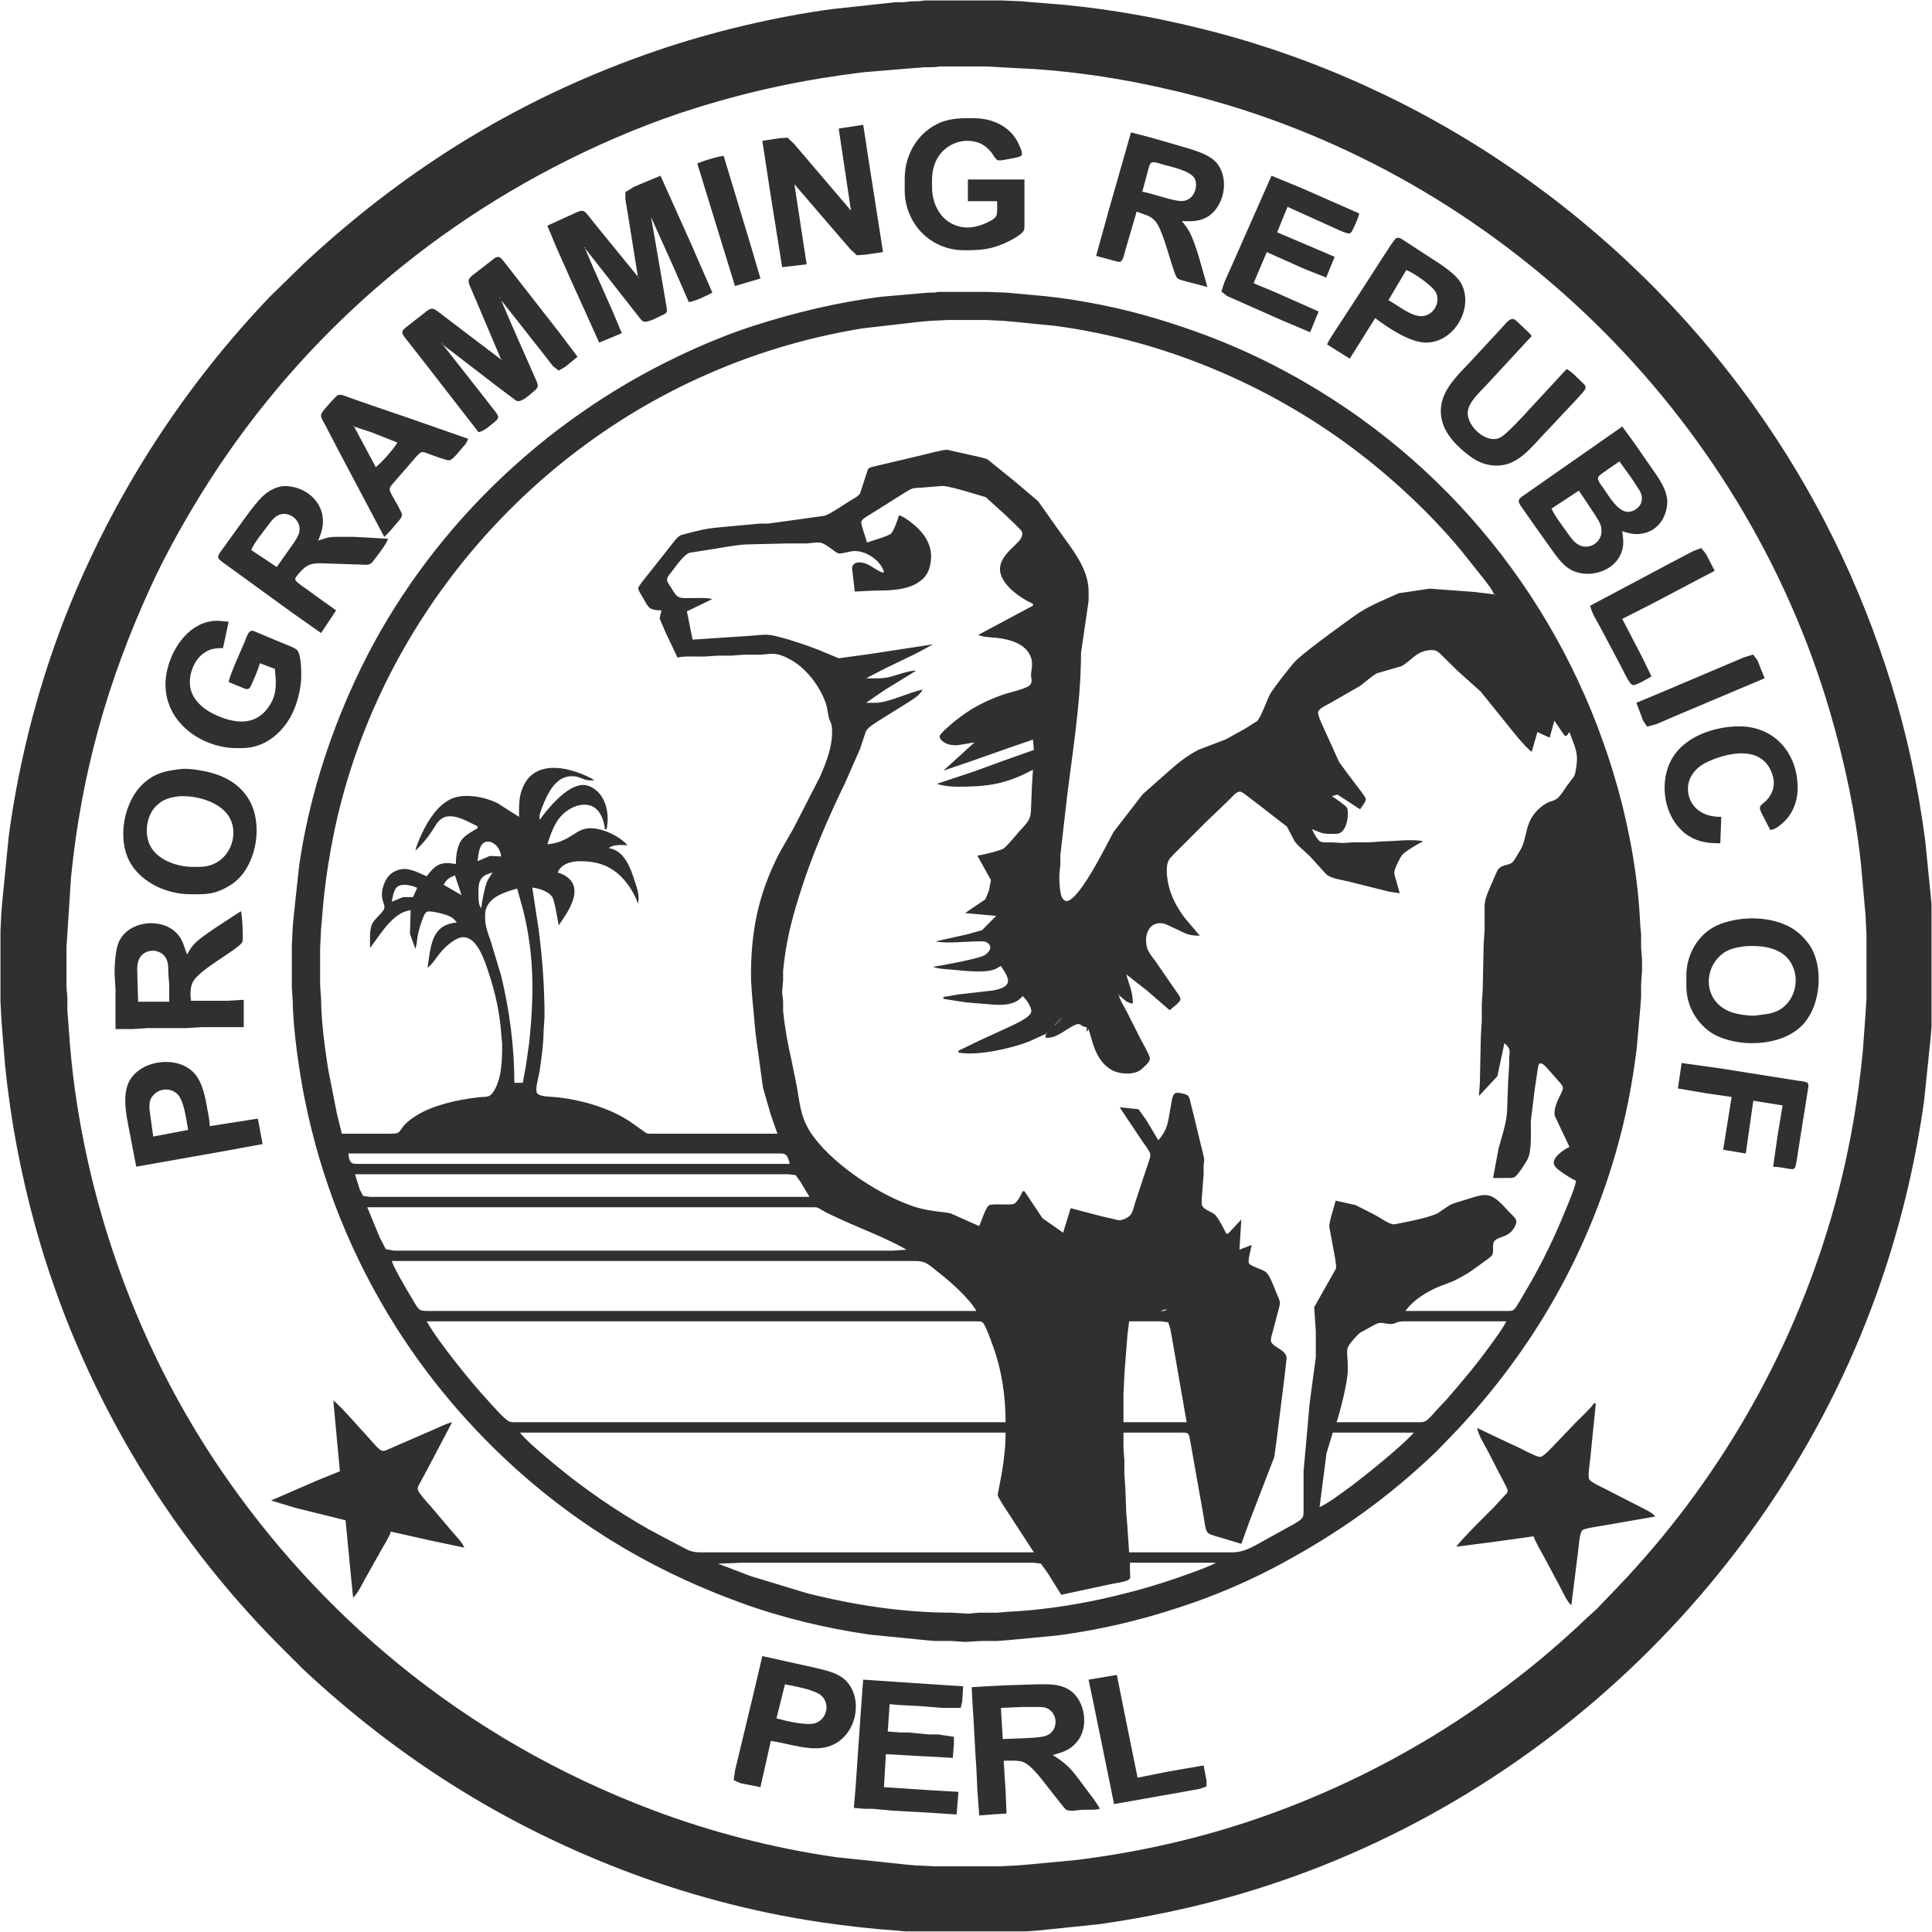 <svg xmlns="http://www.w3.org/2000/svg" viewBox="-0.5 -0.36 2049 2048.86">
  <path id="perl" fill="#303030" stroke="none" stroke-width="1"
    d="M 980.00,0.14            C 980.00,0.14 1013.00,0.14 1013.00,0.14              1013.00,0.14 1062.00,0.14 1062.00,0.14              1062.00,0.14 1083.00,1.00 1083.00,1.00              1083.00,1.00 1093.00,1.91 1093.00,1.91              1093.00,1.91 1129.00,4.83 1129.00,4.83              1179.80,9.91 1226.47,18.24 1276.00,30.63              1510.86,89.34 1718.91,233.24 1859.57,430.00              1924.07,520.22 1972.14,618.18 2005.02,724.00              2021.95,778.48 2033.90,834.44 2041.28,891.00              2041.28,891.00 2047.09,949.00 2047.09,949.00              2047.09,949.00 2048.00,959.00 2048.00,959.00              2048.00,959.00 2048.00,1088.00 2048.00,1088.00              2048.00,1088.00 2047.09,1100.00 2047.09,1100.00              2047.09,1100.00 2040.13,1167.00 2040.13,1167.00              2031.77,1227.05 2018.13,1286.35 1999.33,1344.00              1895.69,1661.89 1634.93,1914.84 1314.00,2008.58              1264.79,2022.95 1216.70,2032.96 1166.00,2040.27              1166.00,2040.27 1100.00,2047.09 1100.00,2047.09              1100.00,2047.09 1088.00,2048.00 1088.00,2048.00              1088.00,2048.00 960.00,2048.00 960.00,2048.00              960.00,2048.00 950.00,2047.09 950.00,2047.09              923.17,2045.25 896.64,2042.19 870.00,2038.27              797.64,2027.61 725.18,2008.23 657.00,1981.81              530.67,1932.87 421.15,1863.29 322.00,1770.91              322.00,1770.91 298.00,1747.00 298.00,1747.00              175.29,1624.29 83.96,1469.34 37.42,1302.00              21.65,1245.29 10.69,1187.56 4.83,1129.00              4.83,1129.00 1.91,1093.00 1.91,1093.00              1.91,1093.00 1.00,1081.00 1.00,1081.00              1.00,1081.00 0.00,1062.00 0.00,1062.00              0.00,1062.00 0.00,987.00 0.00,987.00              0.00,987.00 1.00,966.00 1.00,966.00              1.00,966.00 1.91,956.00 1.91,956.00              1.91,956.00 8.72,887.00 8.72,887.00              19.77,803.06 42.72,716.27 75.01,638.00              124.60,517.79 196.13,408.00 286.04,314.00              286.04,314.00 322.00,278.91 322.00,278.91              432.09,176.35 554.51,101.54 697.00,53.00              754.96,33.26 821.30,17.46 882.00,9.28              882.00,9.28 949.00,2.00 949.00,2.00              949.00,2.00 957.00,2.00 957.00,2.00              957.00,2.00 967.00,1.00 967.00,1.00              972.14,0.94 974.73,1.17 980.00,0.14 Z            M 996.00,70.14            C 989.63,71.20 986.28,70.99 980.00,71.00              980.00,71.00 967.00,71.96 967.00,71.96              967.00,71.96 915.00,76.28 915.00,76.28              852.84,83.96 797.87,95.42 738.00,114.02              690.94,128.65 645.04,147.73 601.00,169.75              435.25,252.63 298.00,379.47 203.40,539.00              187.47,565.85 172.34,593.61 159.31,622.00              113.34,722.11 85.79,820.36 74.83,930.00              74.83,930.00 71.00,989.00 71.00,989.00              71.00,989.00 70.00,1004.00 70.00,1004.00              70.00,1004.00 70.00,1046.00 70.00,1046.00              70.00,1046.00 70.96,1058.00 70.96,1058.00              70.96,1058.00 70.96,1071.00 70.96,1071.00              70.96,1071.00 72.91,1097.00 72.91,1097.00              75.52,1134.94 80.74,1172.67 88.20,1210.00              113.00,1334.02 162.13,1453.34 233.34,1558.00              285.84,1635.16 348.81,1704.41 421.00,1763.58              502.48,1830.36 593.52,1882.27 692.00,1919.42              753.90,1942.78 820.52,1959.83 886.00,1969.27              886.00,1969.27 960.00,1977.09 960.00,1977.09              960.00,1977.09 970.00,1978.00 970.00,1978.00              970.00,1978.00 991.00,1979.00 991.00,1979.00              991.00,1979.00 1059.00,1979.00 1059.00,1979.00              1059.00,1979.00 1079.00,1978.00 1079.00,1978.00              1079.00,1978.00 1090.00,1977.09 1090.00,1977.09              1090.00,1977.09 1141.00,1972.28 1141.00,1972.28              1206.96,1964.14 1272.17,1949.46 1335.00,1927.66              1464.74,1882.63 1583.76,1809.96 1683.00,1715.04              1683.00,1715.04 1693.00,1705.99 1693.00,1705.99              1693.00,1705.99 1715.04,1683.00 1715.04,1683.00              1820.65,1572.58 1898.74,1437.68 1941.58,1291.00              1958.49,1233.09 1969.36,1173.99 1975.17,1114.00              1975.17,1114.00 1978.00,1075.00 1978.00,1075.00              1978.00,1075.00 1979.00,1058.00 1979.00,1058.00              1979.00,1058.00 1979.00,991.00 1979.00,991.00              1979.00,991.00 1978.00,970.00 1978.00,970.00              1978.00,970.00 1977.09,960.00 1977.09,960.00              1977.09,960.00 1973.16,916.00 1973.16,916.00              1967.33,861.42 1955.80,807.65 1940.42,755.00              1847.93,438.31 1589.13,185.99 1270.00,102.12              1213.22,87.19 1155.56,76.94 1097.00,72.91              1097.00,72.91 1061.00,71.00 1061.00,71.00              1061.00,71.00 1046.00,70.14 1046.00,70.14              1046.00,70.14 996.00,70.14 996.00,70.14 Z            M 1086.00,190.00            C 1086.00,190.00 1086.00,237.00 1086.00,237.00              1086.00,238.93 1086.12,242.08 1085.40,243.83              1083.70,247.94 1074.05,253.22 1070.00,255.24              1052.23,264.13 1040.36,265.22 1021.00,265.00              986.07,264.59 959.41,236.65 959.00,202.00              959.00,202.00 959.00,189.00 959.00,189.00              959.04,165.04 971.29,142.38 993.00,131.37              1006.03,124.76 1018.85,124.84 1033.00,125.00              1052.03,125.23 1070.40,133.48 1079.24,151.00              1080.51,153.51 1082.70,158.29 1083.18,160.98              1083.45,162.51 1083.61,163.86 1082.36,165.02              1080.65,166.61 1067.14,168.61 1064.00,169.29              1062.02,169.56 1059.19,170.20 1057.27,169.29              1055.02,168.43 1052.53,163.25 1050.67,161.00              1046.90,156.43 1042.64,152.87 1037.00,150.90              1019.68,144.86 1000.03,153.54 992.32,170.00              987.55,180.20 987.88,188.13 988.00,199.00              988.17,213.53 994.78,229.11 1008.00,236.34              1020.16,243.02 1032.70,241.82 1045.00,236.34              1048.30,234.87 1054.22,232.08 1055.98,228.90              1057.55,226.06 1057.00,216.64 1057.00,213.00              1057.00,213.00 1026.00,213.00 1026.00,213.00              1026.00,213.00 1026.00,190.00 1026.00,190.00              1026.00,190.00 1086.00,190.00 1086.00,190.00 Z            M 889.00,136.00            C 889.00,136.00 915.00,132.00 915.00,132.00              915.00,132.00 921.58,175.00 921.58,175.00              921.58,175.00 936.00,267.00 936.00,267.00              936.00,267.00 917.00,269.75 917.00,269.75              917.00,269.75 908.28,270.39 908.28,270.39              908.28,270.39 901.42,264.00 901.42,264.00              901.42,264.00 888.42,249.00 888.42,249.00              888.42,249.00 842.00,195.00 842.00,195.00              842.00,195.00 855.00,280.00 855.00,280.00              855.00,280.00 829.00,283.00 829.00,283.00              829.00,283.00 816.25,203.00 816.25,203.00              816.25,203.00 808.00,149.00 808.00,149.00              808.00,149.00 826.00,146.25 826.00,146.25              826.00,146.25 834.71,145.61 834.71,145.61              834.71,145.61 841.42,152.00 841.42,152.00              841.42,152.00 854.27,167.00 854.27,167.00              854.27,167.00 902.00,223.00 902.00,223.00              902.00,223.00 889.00,136.00 889.00,136.00 Z            M 1199.00,140.00            C 1199.00,140.00 1224.00,146.58 1224.00,146.58              1224.00,146.58 1262.00,157.67 1262.00,157.67              1271.36,160.78 1282.89,164.49 1289.53,172.09              1303.27,187.78 1298.70,216.45 1282.00,228.36              1273.40,234.50 1263.06,234.78 1253.00,234.00              1255.82,237.85 1258.35,240.77 1260.69,245.00              1268.14,258.47 1275.34,288.06 1280.00,304.00              1280.00,304.00 1257.00,298.00 1257.00,298.00              1254.35,297.24 1249.67,296.29 1247.81,294.30              1246.03,292.40 1243.02,282.07 1242.00,279.00              1238.28,267.83 1231.65,242.02 1224.67,234.04              1219.22,227.80 1212.20,227.16 1205.00,224.00              1205.00,224.00 1193.29,264.00 1193.29,264.00              1192.44,266.95 1190.69,276.26 1187.70,277.22              1185.92,277.79 1181.86,276.39 1180.00,275.86              1180.00,275.86 1162.00,271.00 1162.00,271.00              1162.00,271.00 1175.58,222.00 1175.58,222.00              1175.58,222.00 1199.00,140.00 1199.00,140.00 Z            M 739.00,173.00            C 745.27,170.25 760.33,165.56 767.00,165.00              767.00,165.00 795.72,260.00 795.72,260.00              795.72,260.00 806.00,295.00 806.00,295.00              806.00,295.00 779.00,303.00 779.00,303.00              779.00,303.00 739.00,173.00 739.00,173.00 Z            M 1211.00,203.00            C 1221.59,204.63 1244.04,213.21 1253.00,212.87              1266.60,212.35 1270.40,196.38 1266.55,189.04              1262.16,180.69 1241.96,176.68 1233.00,174.14              1230.28,173.37 1222.93,170.62 1220.56,172.11              1218.73,173.26 1217.72,177.95 1217.14,180.00              1217.14,180.00 1211.00,203.00 1211.00,203.00 Z            M 676.00,293.00            C 676.00,293.00 665.75,229.00 665.75,229.00              665.75,229.00 662.75,211.00 662.75,211.00              662.75,211.00 662.75,203.39 662.75,203.39              662.75,203.39 672.00,197.70 672.00,197.70              672.00,197.70 700.00,186.00 700.00,186.00              700.00,186.00 731.86,257.00 731.86,257.00              731.86,257.00 755.00,310.00 755.00,310.00              749.04,313.30 736.52,319.31 730.00,320.00              730.00,320.00 713.86,283.00 713.86,283.00              713.86,283.00 690.00,230.00 690.00,230.00              690.00,230.00 695.58,262.00 695.58,262.00              695.58,262.00 702.80,304.00 702.80,304.00              702.80,304.00 706.04,323.00 706.04,323.00              706.46,325.34 707.49,329.25 706.04,331.30              705.02,332.66 702.50,333.61 701.00,334.30              696.82,336.24 685.26,342.82 681.29,340.31              679.37,339.09 675.66,334.00 674.12,332.00              674.12,332.00 661.58,316.00 661.58,316.00              661.58,316.00 620.00,263.00 620.00,263.00              620.00,263.00 627.58,281.00 627.58,281.00              627.58,281.00 648.86,329.00 648.86,329.00              648.86,329.00 659.00,353.00 659.00,353.00              659.00,353.00 635.00,363.00 635.00,363.00              635.00,363.00 604.70,296.00 604.70,296.00              604.70,296.00 589.14,261.00 589.14,261.00              589.14,261.00 580.00,239.00 580.00,239.00              580.00,239.00 607.00,226.70 607.00,226.70              609.75,225.45 614.99,222.47 617.96,223.40              620.33,224.14 622.48,227.13 624.00,229.00              624.00,229.00 635.20,243.00 635.20,243.00              635.20,243.00 676.00,293.00 676.00,293.00 Z            M 1348.00,186.00            C 1348.00,186.00 1379.00,198.70 1379.00,198.70              1379.00,198.70 1441.00,226.00 1441.00,226.00              1440.07,230.97 1437.00,237.33 1434.77,242.00              1433.90,243.80 1432.84,246.61 1430.73,247.19              1427.95,247.96 1415.24,241.71 1412.00,240.23              1412.00,240.23 1365.00,219.00 1365.00,219.00              1365.00,219.00 1354.00,246.00 1354.00,246.00              1354.00,246.00 1415.00,272.00 1415.00,272.00              1415.00,272.00 1406.00,294.00 1406.00,294.00              1406.00,294.00 1383.00,284.86 1383.00,284.86              1383.00,284.86 1343.00,267.00 1343.00,267.00              1343.00,267.00 1329.00,300.00 1329.00,300.00              1329.00,300.00 1352.00,309.58 1352.00,309.58              1352.00,309.58 1398.00,330.00 1398.00,330.00              1398.00,330.00 1389.00,352.00 1389.00,352.00              1389.00,352.00 1359.00,339.31 1359.00,339.31              1359.00,339.31 1317.00,320.70 1317.00,320.70              1317.00,320.70 1301.00,313.58 1301.00,313.58              1301.00,313.58 1294.81,308.79 1294.81,308.79              1294.81,308.79 1298.00,299.00 1298.00,299.00              1298.00,299.00 1308.70,275.00 1308.70,275.00              1308.70,275.00 1348.00,186.00 1348.00,186.00 Z            M 1407.00,365.00            C 1409.07,359.58 1412.76,354.91 1415.81,350.00              1415.81,350.00 1438.00,316.00 1438.00,316.00              1438.00,316.00 1467.69,270.00 1467.69,270.00              1469.55,267.12 1478.28,253.16 1480.38,252.13              1483.17,250.76 1486.75,253.54 1489.00,255.00              1489.00,255.00 1511.00,269.33 1511.00,269.33              1522.86,277.23 1544.21,289.22 1550.10,302.00              1562.37,328.63 1539.93,364.61 1510.00,362.91              1493.65,361.98 1470.84,346.91 1458.00,337.00              1458.00,337.00 1431.00,380.00 1431.00,380.00              1431.00,380.00 1407.00,365.00 1407.00,365.00 Z            M 620.00,262.00            C 620.00,262.00 619.00,262.00 619.00,262.00              619.00,262.00 620.00,263.00 620.00,263.00              620.00,263.00 620.00,262.00 620.00,262.00 Z            M 531.00,381.00            C 531.00,381.00 505.58,321.00 505.58,321.00              505.58,321.00 498.72,305.00 498.72,305.00              497.81,302.86 496.18,299.43 496.50,297.09              496.92,293.95 500.67,291.63 503.00,289.79              503.00,289.79 521.00,275.79 521.00,275.79              523.49,273.88 526.52,270.87 529.83,272.73              531.69,273.77 536.21,279.99 537.79,282.00              537.79,282.00 553.40,302.00 553.40,302.00              553.40,302.00 591.65,351.00 591.65,351.00              591.65,351.00 612.00,378.00 612.00,378.00              612.00,378.00 599.00,388.65 599.00,388.65              599.00,388.65 592.04,392.67 592.04,392.67              592.04,392.67 586.00,387.99 586.00,387.99              586.00,387.99 575.12,374.00 575.12,374.00              575.12,374.00 531.00,318.00 531.00,318.00              531.00,318.00 541.70,343.00 541.70,343.00              541.70,343.00 559.77,384.00 559.77,384.00              559.77,384.00 567.70,402.00 567.70,402.00              568.68,404.20 570.36,407.54 569.60,409.96              568.93,412.09 566.65,413.82 564.99,415.20              560.89,418.59 552.47,426.99 547.00,424.66              547.00,424.66 526.00,408.88 526.00,408.88              526.00,408.88 469.00,365.00 469.00,365.00              469.00,365.00 513.00,421.00 513.00,421.00              513.00,421.00 523.88,435.00 523.88,435.00              525.17,436.70 527.87,439.77 527.82,441.96              527.75,444.44 524.75,446.57 523.00,448.00              518.17,451.92 513.20,456.69 507.00,458.00              507.00,458.00 448.79,383.00 448.79,383.00              448.79,383.00 432.35,362.00 432.35,362.00              430.83,360.04 426.65,355.21 426.25,353.01              425.61,349.56 429.68,347.16 432.00,345.35              432.00,345.35 450.00,331.21 450.00,331.21              452.47,329.29 455.61,326.31 459.00,327.16              461.04,327.67 465.17,331.00 467.00,332.37              467.00,332.37 482.00,343.79 482.00,343.79              482.00,343.79 531.00,381.00 531.00,381.00 Z            M 1472.00,318.00            C 1482.19,323.45 1496.35,335.76 1508.00,334.90              1519.78,334.04 1527.52,320.68 1522.43,310.00              1518.95,302.70 1498.72,288.95 1491.00,286.00              1491.00,286.00 1472.00,318.00 1472.00,318.00 Z            M 677.00,294.00            C 677.00,294.00 676.00,294.00 676.00,294.00              676.00,294.00 677.00,295.00 677.00,295.00              677.00,295.00 677.00,294.00 677.00,294.00 Z            M 995.00,309.21            C 995.00,309.21 1046.00,309.21 1046.00,309.21              1046.00,309.21 1067.00,310.00 1067.00,310.00              1067.00,310.00 1077.00,310.91 1077.00,310.91              1077.00,310.91 1109.00,313.84 1109.00,313.84              1146.61,317.86 1188.78,326.41 1225.00,337.28              1282.54,354.55 1331.94,375.21 1384.00,405.42              1547.43,500.27 1664.94,654.41 1715.42,836.00              1728.23,882.05 1736.96,932.27 1739.04,980.00              1739.04,980.00 1740.00,991.00 1740.00,991.00              1740.00,991.00 1740.00,1005.00 1740.00,1005.00              1740.00,1005.00 1740.95,1017.00 1740.95,1017.00              1740.95,1017.00 1740.95,1030.00 1740.95,1030.00              1740.95,1030.00 1740.00,1043.00 1740.00,1043.00              1740.00,1043.00 1740.00,1057.00 1740.00,1057.00              1740.00,1057.00 1739.09,1069.00 1739.09,1069.00              1739.09,1069.00 1735.28,1112.00 1735.28,1112.00              1730.61,1149.89 1723.29,1187.33 1712.58,1224.00              1680.35,1334.34 1624.40,1430.94 1546.09,1515.00              1546.09,1515.00 1523.00,1538.96 1523.00,1538.96              1471.55,1588.17 1420.45,1624.53 1358.00,1658.31              1329.73,1673.60 1298.30,1687.52 1268.00,1698.31              1219.61,1715.54 1170.92,1727.58 1120.00,1734.28              1120.00,1734.28 1069.00,1739.09 1069.00,1739.09              1069.00,1739.09 1057.00,1740.00 1057.00,1740.00              1057.00,1740.00 1040.00,1740.00 1040.00,1740.00              1040.00,1740.00 1023.00,1741.00 1023.00,1741.00              1023.00,1741.00 1009.00,1740.00 1009.00,1740.00              1009.00,1740.00 991.00,1740.00 991.00,1740.00              991.00,1740.00 980.00,1739.04 980.00,1739.04              980.00,1739.04 922.00,1733.27 922.00,1733.27              875.24,1726.53 828.38,1715.29 784.00,1699.05              702.72,1669.33 630.26,1628.55 564.00,1572.58              508.15,1525.40 459.25,1469.77 420.05,1408.00              372.65,1333.29 339.95,1251.74 322.60,1165.00              316.72,1135.62 310.34,1091.61 310.00,1062.00              310.00,1062.00 309.00,1047.00 309.00,1047.00              309.00,1047.00 309.00,1003.00 309.00,1003.00              309.00,1003.00 310.00,982.00 310.00,982.00              310.00,982.00 310.91,972.00 310.91,972.00              310.91,972.00 316.73,918.00 316.73,918.00              326.45,850.58 346.91,784.84 375.31,723.00              442.62,576.42 562.10,455.70 706.00,383.75              734.75,369.38 766.41,355.65 797.00,345.74              842.02,331.17 887.99,320.14 935.00,314.28              935.00,314.28 984.00,310.00 984.00,310.00              988.57,309.99 990.36,310.08 995.00,309.21 Z            M 530.00,315.00            C 530.00,315.00 529.00,315.00 529.00,315.00              529.00,315.00 530.00,316.00 530.00,316.00              530.00,316.00 530.00,315.00 530.00,315.00 Z            M 1661.00,391.00            C 1667.26,394.36 1671.80,399.94 1676.98,404.72              1679.12,406.69 1681.99,408.69 1680.83,412.00              1680.18,413.86 1675.17,419.16 1673.58,421.00              1673.58,421.00 1652.00,444.00 1652.00,444.00              1652.00,444.00 1633.17,464.00 1633.17,464.00              1617.18,481.67 1601.97,498.45 1576.00,492.10              1571.71,491.05 1567.82,489.33 1564.00,487.13              1558.03,483.67 1549.87,476.91 1545.01,472.00              1540.83,467.76 1536.18,462.22 1533.31,457.00              1531.12,453.02 1529.66,449.43 1528.66,445.00              1522.02,415.49 1547.28,396.77 1564.72,377.00              1564.72,377.00 1593.42,346.00 1593.42,346.00              1595.87,343.18 1600.73,336.69 1605.00,338.17              1607.10,338.89 1610.36,342.38 1612.00,344.00              1616.02,347.97 1620.61,351.49 1624.00,356.00              1624.00,356.00 1575.91,408.00 1575.91,408.00              1569.18,415.23 1557.33,425.83 1556.19,436.00              1554.48,451.20 1576.13,471.58 1591.00,463.44              1597.84,459.70 1616.11,439.70 1622.17,433.00              1622.17,433.00 1661.00,391.00 1661.00,391.00 Z            M 1584.00,630.00            C 1581.63,623.92 1576.56,618.25 1572.63,613.00              1572.63,613.00 1548.75,583.00 1548.75,583.00              1516.07,543.79 1475.85,506.26 1435.00,475.63              1343.21,406.79 1232.85,360.63 1119.00,345.28              1119.00,345.28 1075.00,340.91 1075.00,340.91              1075.00,340.91 1065.00,340.00 1065.00,340.00              1065.00,340.00 1045.00,339.00 1045.00,339.00              1045.00,339.00 1005.00,339.00 1005.00,339.00              1005.00,339.00 985.00,340.00 985.00,340.00              985.00,340.00 975.00,340.91 975.00,340.91              975.00,340.91 914.00,347.92 914.00,347.92              853.00,358.02 795.22,375.49 739.00,401.31              538.74,493.27 389.77,681.73 350.58,899.00              346.01,924.32 342.67,949.36 340.91,975.00              340.91,975.00 340.00,985.00 340.00,985.00              340.00,985.00 339.00,1006.00 339.00,1006.00              339.00,1006.00 339.00,1044.00 339.00,1044.00              339.00,1044.00 340.00,1059.00 340.00,1059.00              340.28,1082.91 343.74,1109.29 347.42,1133.00              347.42,1133.00 356.65,1180.00 356.65,1180.00              356.65,1180.00 362.00,1202.00 362.00,1202.00              362.00,1202.00 414.00,1202.00 414.00,1202.00              427.90,1201.97 419.55,1198.18 436.00,1186.16              447.76,1177.56 460.14,1173.24 474.00,1169.42              485.06,1166.38 496.62,1164.64 508.00,1163.28              514.38,1162.52 518.38,1164.14 522.53,1157.95              532.00,1143.82 532.19,1122.43 532.00,1106.00              532.00,1106.00 531.09,1096.00 531.09,1096.00              529.54,1073.83 524.72,1052.08 517.67,1031.00              513.83,1019.53 506.50,995.99 493.00,993.77              487.42,992.85 482.31,996.01 478.00,999.16              464.08,1009.30 461.28,1019.77 453.00,1026.00              453.00,1026.00 454.92,1012.00 454.92,1012.00              457.97,993.73 462.60,979.93 484.00,978.00              480.55,973.45 478.31,972.08 473.00,970.06              469.49,968.73 455.54,965.20 452.39,966.59              449.74,967.75 448.02,973.37 447.05,976.00              440.75,993.18 443.00,996.20 440.00,1006.00              440.00,1006.00 434.30,990.00 434.30,990.00              434.30,990.00 435.00,965.00 435.00,965.00              416.11,966.96 402.56,991.32 392.00,1005.00              392.00,997.50 391.03,985.51 394.44,979.00              397.53,973.11 405.67,967.78 407.02,963.00              407.85,960.04 405.79,956.98 405.25,954.00              404.02,949.79 404.56,946.17 405.25,942.00              406.15,938.72 407.19,935.95 408.80,933.00              411.32,928.38 414.18,925.55 419.00,923.35              430.83,917.95 441.16,924.34 452.00,929.00              461.73,916.14 467.30,913.19 483.00,916.00              483.03,907.28 484.21,895.80 490.21,889.04              494.16,884.59 500.84,881.10 506.00,878.00              506.00,878.00 506.00,876.00 506.00,876.00              496.65,871.50 481.65,862.35 471.00,866.26              464.21,868.75 461.39,875.38 457.65,881.00              451.45,890.30 447.82,894.18 440.00,902.00              441.77,894.22 446.12,885.15 449.76,878.00              453.19,871.24 457.52,864.78 462.44,859.00              466.59,854.13 473.03,848.91 479.00,846.47              492.89,840.80 513.94,844.85 527.00,851.37              527.00,851.37 550.00,866.00 550.00,866.00              550.00,855.76 549.53,845.72 553.45,836.00              554.93,832.33 557.09,828.17 559.68,825.17              576.95,805.16 610.67,816.04 630.00,827.00              617.04,829.04 615.80,821.11 602.00,823.21              587.81,825.37 579.85,842.16 575.20,854.00              573.48,858.39 570.69,864.33 572.00,869.00              580.88,856.51 598.51,835.75 614.00,832.52              619.36,831.40 624.48,832.82 629.00,835.76              640.21,843.06 644.37,857.08 643.96,870.00              643.96,870.00 643.00,879.00 643.00,879.00              643.00,879.00 641.00,879.00 641.00,879.00              640.39,871.71 637.49,862.47 631.82,857.53              622.48,849.41 608.88,853.54 600.01,860.16              588.58,868.71 584.30,882.09 580.00,895.00              588.82,894.28 595.34,891.95 603.00,887.57              610.84,883.09 615.55,878.24 625.00,878.01              638.30,877.69 656.22,886.21 665.00,896.00              658.20,896.00 650.80,894.88 645.00,899.00              662.61,901.88 668.55,921.33 673.33,936.00              675.61,942.98 678.06,950.74 676.00,958.00              674.29,952.00 670.49,945.16 666.97,940.00              653.74,920.60 637.14,912.74 614.00,913.00              604.91,913.11 594.67,915.85 591.00,925.00              594.37,925.96 597.06,927.13 600.00,929.10              619.56,942.26 601.61,967.31 592.00,981.00              590.93,975.32 587.69,954.70 585.27,951.04              581.20,944.90 571.03,941.63 564.00,941.00              564.00,941.00 570.72,985.00 570.72,985.00              574.74,1015.84 577.05,1046.91 577.00,1078.00              577.00,1078.00 576.00,1094.00 576.00,1094.00              575.94,1106.50 573.58,1123.43 571.73,1136.00              570.96,1141.25 566.67,1154.83 569.02,1158.85              571.21,1162.58 581.72,1162.69 586.00,1162.98              599.25,1163.87 617.36,1167.55 630.00,1171.67              643.52,1176.08 654.99,1180.96 667.00,1188.69              667.00,1188.69 685.00,1201.41 685.00,1201.41              686.99,1202.12 689.87,1202.00 692.00,1202.00              692.00,1202.00 824.00,1202.00 824.00,1202.00              824.00,1202.00 816.69,1181.00 816.69,1181.00              816.69,1181.00 808.65,1153.00 808.65,1153.00              808.65,1153.00 800.84,1096.00 800.84,1096.00              800.84,1096.00 797.00,1054.00 797.00,1054.00              797.00,1054.00 796.00,1039.00 796.00,1039.00              795.42,989.02 803.19,948.70 826.26,904.00              826.26,904.00 841.14,878.00 841.14,878.00              841.14,878.00 868.86,824.00 868.86,824.00              875.71,808.50 882.20,792.17 882.00,775.00              881.88,765.63 879.75,766.11 878.38,760.00              877.05,754.06 877.08,750.20 874.77,744.00              868.41,726.92 854.92,708.98 839.00,699.87              832.00,695.87 825.22,692.72 817.00,693.04              817.00,693.04 806.00,694.00 806.00,694.00              806.00,694.00 788.00,694.00 788.00,694.00              788.00,694.00 775.00,695.00 775.00,695.00              775.00,695.00 761.00,695.00 761.00,695.00              761.00,695.00 745.00,696.00 745.00,696.00              737.31,696.01 725.06,695.28 718.00,697.00              718.00,697.00 704.75,669.00 704.75,669.00              704.75,669.00 699.07,655.58 699.07,655.58              699.07,655.58 701.00,647.00 701.00,647.00              687.23,646.70 687.61,644.23 681.01,633.00              679.92,631.15 676.27,625.48 676.38,623.58              676.53,621.08 684.68,611.55 686.65,609.00              686.65,609.00 710.40,579.00 710.40,579.00              713.42,575.22 717.60,568.84 722.04,567.02              722.04,567.02 732.00,564.37 732.00,564.37              752.46,559.26 753.75,559.86 774.00,557.83              774.00,557.83 805.00,554.96 805.00,554.96              805.00,554.96 814.00,554.96 814.00,554.96              814.00,554.96 848.00,550.28 848.00,550.28              848.00,550.28 874.00,546.65 874.00,546.65              879.30,545.23 895.24,534.34 901.00,530.81              904.32,528.77 909.75,526.15 911.70,522.82              911.70,522.82 919.93,497.43 919.93,497.43              921.08,495.96 922.32,495.50 924.02,494.93              924.02,494.93 974.00,483.13 974.00,483.13              979.09,481.86 1000.27,476.37 1004.00,476.63              1004.00,476.63 1027.00,481.79 1027.00,481.79              1030.88,482.63 1044.26,485.42 1047.00,486.92              1047.00,486.92 1077.00,511.25 1077.00,511.25              1077.00,511.25 1100.49,531.17 1100.49,531.17              1100.49,531.17 1123.71,564.00 1123.71,564.00              1133.58,577.78 1146.93,594.61 1151.57,611.00              1154.46,621.20 1154.12,626.64 1154.00,637.00              1154.00,637.00 1146.00,692.00 1146.00,692.00              1145.91,750.03 1135.00,807.40 1128.84,865.00              1128.84,865.00 1124.04,907.00 1124.04,907.00              1124.04,907.00 1124.04,917.00 1124.04,917.00              1124.04,917.00 1123.00,927.00 1123.00,927.00              1123.00,927.00 1123.00,932.00 1123.00,932.00              1123.01,936.38 1123.73,947.29 1125.57,950.98              1127.81,955.47 1130.84,956.52 1135.00,953.57              1146.17,945.64 1161.40,917.75 1168.31,905.00              1168.31,905.00 1180.46,882.00 1180.46,882.00              1180.46,882.00 1211.29,842.09 1211.29,842.09              1211.29,842.09 1233.00,822.85 1233.00,822.85              1245.49,811.85 1255.87,802.22 1271.00,794.66              1271.00,794.66 1300.00,783.57 1300.00,783.57              1300.00,783.57 1320.00,772.40 1320.00,772.40              1320.00,772.40 1332.73,764.39 1332.73,764.39              1336.60,760.83 1343.30,742.01 1346.37,736.00              1349.03,730.81 1368.66,705.59 1373.09,701.04              1380.14,693.79 1406.69,673.96 1416.00,667.29              1440.17,649.99 1442.19,646.71 1470.00,634.58              1470.00,634.58 1483.00,628.79 1483.00,628.79              1483.00,628.79 1515.83,623.94 1515.83,623.94              1515.83,623.94 1563.00,627.42 1563.00,627.42              1563.00,627.42 1584.00,630.00 1584.00,630.00 Z            M 469.00,364.00            C 469.00,364.00 468.00,364.00 468.00,364.00              468.00,364.00 469.00,365.00 469.00,365.00              469.00,365.00 469.00,364.00 469.00,364.00 Z            M 532.00,381.00            C 532.00,381.00 531.00,381.00 531.00,381.00              531.00,381.00 532.00,382.00 532.00,382.00              532.00,382.00 532.00,381.00 532.00,381.00 Z            M 407.00,569.00            C 407.00,569.00 385.22,528.00 385.22,528.00              385.22,528.00 357.75,476.00 357.75,476.00              357.75,476.00 344.74,451.00 344.74,451.00              343.55,448.69 340.09,443.22 339.96,441.00              339.79,438.28 341.83,435.97 343.44,434.00              345.57,431.39 355.16,420.25 357.42,419.01              360.66,417.24 364.88,419.42 368.00,420.58              368.00,420.58 393.00,429.31 393.00,429.31              393.00,429.31 435.00,443.69 435.00,443.69              435.00,443.69 496.00,465.00 496.00,465.00              494.34,469.86 492.68,471.18 489.42,475.00              486.75,478.13 479.78,487.29 476.00,487.89              473.45,488.29 457.55,482.24 454.00,480.95              451.75,480.13 448.53,478.50 446.17,479.35              443.74,480.22 438.46,486.81 436.58,489.00              436.58,489.00 415.75,513.00 415.75,513.00              414.60,514.44 413.10,516.10 412.83,518.00              412.50,520.33 414.74,523.98 415.86,526.00              417.66,529.24 425.45,542.39 425.72,545.00              426.05,548.18 423.46,550.74 421.57,553.00              417.53,557.86 411.63,564.96 407.00,569.00 Z            M 375.00,451.00            C 375.00,451.00 374.00,451.00 374.00,451.00              374.00,451.00 375.00,452.00 375.00,452.00              375.00,452.00 375.00,451.00 375.00,451.00 Z            M 421.00,469.00            C 421.00,469.00 394.00,458.32 394.00,458.32              394.00,458.32 375.00,452.00 375.00,452.00              375.00,452.00 398.00,495.00 398.00,495.00              404.11,490.61 417.15,475.59 421.00,469.00 Z            M 1720.00,452.00            C 1720.00,452.00 1732.42,469.00 1732.42,469.00              1732.42,469.00 1756.00,503.00 1756.00,503.00              1761.96,511.94 1768.57,522.73 1767.68,534.00              1766.37,550.47 1756.11,563.99 1739.00,565.83              1731.73,566.61 1726.80,565.22 1720.00,563.00              1721.28,572.68 1722.23,579.87 1717.62,589.00              1708.80,606.49 1684.14,612.87 1667.00,604.67              1658.61,600.66 1653.05,593.28 1647.63,586.00              1647.63,586.00 1627.66,558.00 1627.66,558.00              1627.66,558.00 1614.34,539.00 1614.34,539.00              1613.06,537.13 1610.04,533.28 1610.16,531.04              1610.31,528.00 1614.75,525.54 1617.00,523.98              1617.00,523.98 1637.00,509.98 1637.00,509.98              1637.00,509.98 1720.00,452.00 1720.00,452.00 Z            M 1717.00,489.00            C 1717.00,489.00 1701.00,500.02 1701.00,500.02              1699.13,501.32 1695.00,503.98 1694.32,506.17              1693.43,509.04 1698.07,514.64 1699.72,517.00              1705.43,525.16 1714.55,541.29 1725.00,542.44              1732.83,543.31 1746.28,534.41 1738.48,520.00              1738.48,520.00 1729.98,507.00 1729.98,507.00              1729.98,507.00 1717.00,489.00 1717.00,489.00 Z            M 1095.00,640.00            C 1081.66,634.05 1058.95,618.52 1060.10,602.00              1060.82,591.61 1069.95,583.56 1076.97,576.83              1080.44,573.49 1085.55,568.22 1082.97,563.01              1081.98,561.00 1068.67,548.62 1066.00,546.01              1066.00,546.01 1045.00,526.93 1045.00,526.93              1045.00,526.93 1025.00,521.00 1025.00,521.00              1018.78,519.22 1004.82,515.15 999.00,515.01              999.00,515.01 978.00,516.72 978.00,516.72              974.35,517.15 970.53,516.68 967.00,517.85              963.56,519.00 955.50,524.40 952.00,526.58              952.00,526.58 923.00,544.81 923.00,544.81              920.24,546.52 913.64,549.89 912.92,553.10              912.35,555.70 918.06,570.86 919.00,575.00              923.77,573.41 941.84,568.08 944.59,565.49              947.28,562.96 951.92,549.98 953.00,546.00              958.28,547.95 961.58,550.47 966.00,553.89              980.41,565.03 989.93,579.21 986.19,598.00              984.60,606.03 981.70,611.25 975.00,616.24              962.17,625.78 942.39,625.98 927.00,626.00              927.00,626.00 906.00,627.00 906.00,627.00              906.00,627.00 903.72,607.00 903.72,607.00              903.35,604.10 902.46,600.90 904.60,598.43              906.98,595.67 911.75,595.78 915.00,596.53              922.50,598.25 928.24,604.55 936.00,607.00              936.00,607.00 937.00,606.00 937.00,606.00              932.88,593.57 918.08,583.61 905.00,584.04              900.61,584.19 891.36,587.44 888.72,586.56              884.49,585.16 876.04,576.49 870.00,575.27              865.30,574.33 859.02,575.94 854.00,576.00              854.00,576.00 834.00,576.00 834.00,576.00              834.00,576.00 793.00,577.00 793.00,577.00              783.36,577.02 768.05,580.02 758.00,581.58              758.00,581.58 731.01,585.86 731.01,585.86              724.73,587.65 716.07,600.62 711.80,606.00              710.20,608.02 707.18,611.39 706.98,614.00              706.77,616.64 709.26,619.87 710.67,622.00              715.76,629.71 716.34,633.93 726.00,634.00              733.50,634.05 748.50,633.15 755.00,635.00              755.00,635.00 728.00,648.00 728.00,648.00              728.00,648.00 734.00,678.00 734.00,678.00              734.00,678.00 748.00,677.09 748.00,677.09              748.00,677.09 795.00,673.96 795.00,673.96              801.66,673.67 808.27,672.33 815.00,672.97              826.33,674.06 856.66,684.46 868.00,689.00              868.00,689.00 889.00,697.78 889.00,697.78              889.00,697.78 922.00,693.27 922.00,693.27              922.00,693.27 989.00,683.00 989.00,683.00              989.00,683.00 972.00,692.25 972.00,692.25              972.00,692.25 938.00,708.69 938.00,708.69              938.00,708.69 918.00,719.00 918.00,719.00              926.36,719.00 934.84,719.65 943.00,717.63              950.43,715.78 964.20,710.44 971.00,711.00              971.00,711.00 938.00,731.32 938.00,731.32              938.00,731.32 918.00,745.00 918.00,745.00              918.00,745.00 928.00,745.00 928.00,745.00              942.57,744.82 962.28,734.17 978.00,731.00              974.43,737.51 969.02,740.33 963.00,744.33              963.00,744.33 932.00,763.67 932.00,763.67              927.72,766.51 920.47,770.70 917.93,775.01              917.93,775.01 911.58,794.00 911.58,794.00              911.58,794.00 895.74,830.00 895.74,830.00              876.81,869.11 859.88,908.46 846.98,950.00              838.29,977.95 832.96,999.72 830.04,1029.00              830.04,1029.00 830.04,1039.00 830.04,1039.00              830.04,1039.00 829.00,1052.00 829.00,1052.00              829.00,1052.00 830.04,1062.00 830.04,1062.00              830.04,1062.00 830.04,1072.00 830.04,1072.00              831.91,1090.25 835.25,1108.14 839.35,1126.00              839.35,1126.00 844.59,1152.00 844.59,1152.00              848.21,1173.60 849.09,1187.66 862.90,1206.00              885.82,1236.46 933.54,1267.97 970.00,1279.66              985.87,1284.74 1001.59,1284.73 1008.00,1286.63              1008.00,1286.63 1038.00,1300.00 1038.00,1300.00              1040.10,1295.48 1044.87,1280.13 1048.27,1278.02              1052.09,1275.65 1070.59,1278.18 1074.82,1276.40              1078.37,1274.91 1082.64,1266.57 1084.00,1263.00              1084.00,1263.00 1086.00,1263.00 1086.00,1263.00              1086.00,1263.00 1105.18,1291.68 1105.18,1291.68              1105.18,1291.68 1127.00,1307.00 1127.00,1307.00              1127.00,1307.00 1135.00,1281.00 1135.00,1281.00              1135.00,1281.00 1167.00,1289.37 1167.00,1289.37              1167.00,1289.37 1186.00,1293.79 1186.00,1293.79              1189.84,1293.96 1195.72,1291.17 1198.30,1288.37              1200.66,1285.80 1202.40,1278.51 1203.42,1275.00              1203.42,1275.00 1211.00,1252.00 1211.00,1252.00              1211.00,1252.00 1217.33,1233.00 1217.33,1233.00              1218.34,1229.98 1220.01,1226.17 1219.21,1223.00              1218.38,1219.72 1212.53,1212.21 1210.34,1209.00              1210.34,1209.00 1187.00,1174.00 1187.00,1174.00              1187.00,1174.00 1206.90,1176.02 1206.90,1176.02              1206.90,1176.02 1214.85,1187.00 1214.85,1187.00              1214.85,1187.00 1228.00,1209.00 1228.00,1209.00              1238.98,1195.95 1238.06,1188.72 1241.20,1173.00              1241.89,1169.53 1242.59,1159.96 1246.23,1158.98              1247.76,1158.27 1250.42,1158.89 1252.00,1158.98              1254.22,1159.63 1257.76,1160.14 1259.42,1161.73              1261.07,1163.32 1261.59,1166.79 1262.13,1169.00              1262.13,1169.00 1266.13,1185.00 1266.13,1185.00              1266.13,1185.00 1272.87,1213.00 1272.87,1213.00              1273.80,1216.70 1276.62,1226.83 1276.66,1230.00              1276.66,1230.00 1276.00,1236.00 1276.00,1236.00              1276.00,1236.00 1276.00,1245.00 1276.00,1245.00              1276.00,1245.00 1275.00,1258.00 1275.00,1258.00              1274.97,1262.90 1273.17,1273.88 1274.29,1277.79              1275.62,1282.42 1284.20,1284.61 1287.79,1287.63              1291.07,1290.40 1298.05,1303.64 1300.00,1308.00              1300.00,1308.00 1302.00,1308.00 1302.00,1308.00              1302.00,1308.00 1316.00,1293.00 1316.00,1293.00              1316.00,1293.00 1314.00,1325.00 1314.00,1325.00              1314.00,1325.00 1327.00,1320.00 1327.00,1320.00              1326.32,1323.64 1322.58,1336.91 1324.11,1339.51              1325.92,1342.58 1338.02,1345.63 1341.90,1348.65              1346.45,1352.18 1350.79,1365.23 1353.28,1371.00              1354.19,1373.10 1356.66,1378.56 1356.92,1380.58              1357.23,1382.93 1355.51,1388.46 1354.87,1391.00              1354.87,1391.00 1349.58,1411.00 1349.58,1411.00              1348.78,1413.86 1346.56,1419.94 1347.61,1422.68              1349.90,1428.66 1363.70,1431.20 1364.01,1440.00              1364.01,1440.00 1362.15,1457.00 1362.15,1457.00              1362.15,1457.00 1357.15,1497.00 1357.15,1497.00              1357.15,1497.00 1353.15,1529.00 1353.15,1529.00              1353.15,1529.00 1350.91,1545.00 1350.91,1545.00              1350.91,1545.00 1342.81,1566.00 1342.81,1566.00              1342.81,1566.00 1324.32,1614.00 1324.32,1614.00              1324.32,1614.00 1316.00,1637.00 1316.00,1637.00              1316.00,1637.00 1292.00,1629.72 1292.00,1629.72              1288.89,1628.78 1282.78,1627.46 1280.51,1625.30              1277.69,1622.62 1276.97,1613.06 1276.20,1609.00              1276.20,1609.00 1268.39,1565.00 1268.39,1565.00              1268.39,1565.00 1262.92,1534.00 1262.92,1534.00              1262.50,1531.54 1261.06,1522.10 1259.83,1520.57              1258.23,1518.58 1254.33,1519.00 1252.00,1519.00              1252.00,1519.00 1191.00,1519.00 1191.00,1519.00              1191.00,1519.00 1191.00,1536.00 1191.00,1536.00              1191.00,1536.00 1191.96,1548.00 1191.96,1548.00              1191.96,1548.00 1191.96,1563.00 1191.96,1563.00              1191.96,1563.00 1193.00,1578.00 1193.00,1578.00              1193.00,1578.00 1194.00,1605.00 1194.00,1605.00              1194.00,1605.00 1194.96,1616.00 1194.96,1616.00              1194.96,1616.00 1197.00,1646.00 1197.00,1646.00              1197.00,1646.00 1307.00,1646.00 1307.00,1646.00              1320.43,1645.98 1332.51,1637.52 1344.00,1631.31              1344.00,1631.31 1370.00,1616.99 1370.00,1616.99              1373.12,1615.16 1379.29,1611.96 1380.98,1608.90              1382.20,1606.69 1382.00,1603.48 1382.00,1601.00              1382.00,1601.00 1382.00,1560.00 1382.00,1560.00              1382.00,1560.00 1384.83,1529.00 1384.83,1529.00              1384.83,1529.00 1388.43,1488.00 1388.43,1488.00              1388.43,1488.00 1395.00,1439.00 1395.00,1439.00              1395.00,1439.00 1395.00,1412.00 1395.00,1412.00              1395.00,1412.00 1393.28,1386.00 1393.28,1386.00              1393.28,1386.00 1416.42,1345.00 1416.42,1345.00              1416.94,1342.43 1415.69,1335.88 1415.27,1333.00              1415.27,1333.00 1409.33,1301.00 1409.33,1301.00              1408.89,1295.66 1414.55,1279.44 1416.00,1273.00              1416.00,1273.00 1437.00,1277.61 1437.00,1277.61              1437.00,1277.61 1457.00,1287.76 1457.00,1287.76              1462.24,1290.42 1472.90,1298.28 1478.00,1298.17              1478.00,1298.17 1493.00,1295.21 1493.00,1295.21              1501.94,1293.31 1515.90,1290.33 1524.00,1286.46              1524.00,1286.46 1537.00,1277.75 1537.00,1277.75              1541.06,1275.53 1549.33,1273.43 1554.00,1271.98              1559.91,1270.14 1567.87,1267.24 1574.00,1267.04              1585.22,1266.69 1593.62,1278.61 1601.00,1286.00              1603.50,1288.51 1608.10,1292.12 1607.72,1296.00              1607.59,1297.35 1606.38,1299.76 1605.74,1301.00              1599.89,1312.23 1589.26,1310.48 1584.60,1315.65              1581.37,1319.22 1584.41,1326.61 1581.98,1330.68              1580.80,1332.64 1576.94,1335.19 1575.00,1336.63              1575.00,1336.63 1560.00,1347.48 1560.00,1347.48              1554.47,1351.19 1546.07,1355.95 1540.00,1358.69              1540.00,1358.69 1526.00,1364.01 1526.00,1364.01              1512.85,1369.46 1498.35,1378.34 1490.00,1390.00              1490.00,1390.00 1597.00,1390.00 1597.00,1390.00              1599.26,1390.00 1602.54,1390.24 1604.48,1389.01              1606.72,1387.59 1609.56,1382.39 1611.00,1380.00              1611.00,1380.00 1622.72,1360.00 1622.72,1360.00              1636.28,1336.15 1648.25,1311.41 1658.60,1286.00              1661.95,1277.78 1669.75,1259.99 1671.00,1252.00              1665.40,1249.30 1657.88,1244.61 1653.02,1240.76              1650.51,1238.78 1647.54,1236.45 1647.36,1232.99              1647.10,1228.13 1652.51,1223.55 1656.00,1220.90              1658.88,1218.71 1660.78,1217.58 1664.00,1216.00              1664.00,1216.00 1648.39,1183.00 1648.39,1183.00              1647.12,1176.99 1650.65,1168.40 1653.26,1163.00              1654.45,1160.53 1657.41,1155.63 1657.01,1153.00              1656.64,1150.51 1653.90,1147.88 1652.28,1146.00              1652.28,1146.00 1639.91,1132.01 1639.91,1132.01              1638.47,1130.49 1634.33,1125.81 1631.98,1127.88              1630.77,1128.96 1630.23,1134.30 1630.00,1136.00              1630.00,1136.00 1626.87,1157.00 1626.87,1157.00              1626.87,1157.00 1623.00,1189.00 1623.00,1189.00              1622.98,1199.27 1624.07,1219.12 1620.10,1228.00              1618.30,1232.01 1609.30,1246.03 1605.83,1247.98              1603.64,1249.21 1600.46,1249.00 1598.00,1249.00              1598.00,1249.00 1583.00,1249.00 1583.00,1249.00              1583.00,1249.00 1588.75,1218.00 1588.75,1218.00              1592.57,1203.52 1597.98,1189.16 1598.00,1174.00              1598.00,1174.00 1599.00,1146.00 1599.00,1146.00              1599.00,1146.00 1600.04,1130.00 1600.04,1130.00              1600.04,1130.00 1600.04,1122.00 1600.04,1122.00              1600.63,1114.05 1602.08,1112.02 1595.00,1106.00              1595.00,1106.00 1587.57,1141.00 1587.57,1141.00              1587.57,1141.00 1568.00,1162.00 1568.00,1162.00              1568.00,1162.00 1569.00,1148.00 1569.00,1148.00              1569.00,1148.00 1570.00,1099.00 1570.00,1099.00              1570.00,1099.00 1571.00,1082.00 1571.00,1082.00              1571.00,1082.00 1571.00,1065.00 1571.00,1065.00              1571.00,1065.00 1572.00,1049.00 1572.00,1049.00              1572.00,1049.00 1573.00,1001.00 1573.00,1001.00              1573.00,1001.00 1574.00,986.00 1574.00,986.00              1574.00,986.00 1574.00,960.00 1574.00,960.00              1574.11,951.96 1579.46,941.55 1582.72,934.00              1583.94,931.17 1587.05,923.23 1588.70,921.22              1592.22,916.93 1598.93,917.39 1602.62,914.86              1605.18,913.11 1608.49,906.85 1610.20,904.00              1611.75,901.41 1613.39,898.84 1614.44,896.00              1618.41,885.27 1618.17,874.64 1625.79,864.00              1629.26,859.15 1634.70,854.12 1640.00,851.33              1644.12,849.16 1648.30,849.01 1651.83,845.77              1654.87,842.98 1658.87,836.58 1661.35,833.00              1661.35,833.00 1668.86,823.00 1668.86,823.00              1670.75,819.51 1671.89,809.16 1671.99,805.00              1672.22,794.62 1667.24,785.71 1664.00,776.00              1664.00,776.00 1661.00,780.00 1661.00,780.00              1661.00,780.00 1659.00,780.00 1659.00,780.00              1659.00,780.00 1648.00,764.00 1648.00,764.00              1648.00,764.00 1643.00,782.00 1643.00,782.00              1643.00,782.00 1630.00,776.00 1630.00,776.00              1630.00,776.00 1624.00,797.00 1624.00,797.00              1616.22,791.38 1602.31,773.21 1595.58,765.00              1595.58,765.00 1569.83,733.04 1569.83,733.04              1569.83,733.04 1546.00,711.72 1546.00,711.72              1546.00,711.72 1530.00,696.00 1530.00,696.00              1527.42,693.44 1524.66,690.21 1521.00,689.37              1518.93,688.81 1516.10,689.13 1514.00,689.37              1500.94,691.23 1496.69,699.90 1486.00,706.15              1486.00,706.15 1460.00,713.64 1460.00,713.64              1455.80,715.50 1446.50,723.81 1442.00,727.08              1442.00,727.08 1409.00,746.00 1409.00,746.00              1405.57,747.95 1398.10,750.95 1397.42,755.09              1396.84,758.56 1403.57,772.03 1405.28,776.00              1405.28,776.00 1419.81,808.00 1419.81,808.00              1419.81,808.00 1429.37,821.00 1429.37,821.00              1429.37,821.00 1443.00,839.00 1443.00,839.00              1444.24,840.74 1447.68,845.10 1447.98,847.00              1448.43,849.85 1443.65,854.92 1442.00,858.00              1442.00,858.00 1418.00,842.34 1418.00,842.34              1418.00,842.34 1412.00,844.00 1412.00,844.00              1415.17,846.00 1426.38,853.57 1427.98,856.30              1429.33,858.62 1429.09,863.35 1428.83,866.00              1428.26,872.00 1426.08,880.82 1419.83,883.40              1418.22,884.06 1415.74,883.99 1414.00,884.00              1401.53,884.08 1402.51,883.60 1391.00,879.00              1392.29,882.37 1396.52,890.10 1399.52,892.01              1401.86,893.50 1409.01,892.99 1412.00,893.00              1412.00,893.00 1424.00,893.68 1424.00,893.68              1424.00,893.68 1434.00,893.00 1434.00,893.00              1434.00,893.00 1451.00,893.00 1451.00,893.00              1451.00,893.00 1466.00,892.00 1466.00,892.00              1477.27,891.94 1498.81,889.11 1509.00,892.00              1504.07,893.88 1489.93,902.49 1486.63,906.32              1484.92,908.31 1482.97,912.53 1481.76,915.00              1479.89,918.80 1477.85,922.63 1478.36,927.00              1478.36,927.00 1484.00,947.00 1484.00,947.00              1484.00,947.00 1473.00,945.33 1473.00,945.33              1473.00,945.33 1429.00,934.37 1429.00,934.37              1422.24,932.68 1411.08,931.38 1406.04,926.86              1406.04,926.86 1388.96,908.00 1388.96,908.00              1383.90,902.73 1376.70,897.67 1372.63,892.00              1372.63,892.00 1364.36,876.32 1364.36,876.32              1364.36,876.32 1339.00,856.63 1339.00,856.63              1339.00,856.63 1323.00,844.37 1323.00,844.37              1321.25,843.05 1316.99,839.60 1315.00,839.25              1311.24,838.58 1306.46,844.54 1304.00,847.00              1304.00,847.00 1279.00,871.00 1279.00,871.00              1279.00,871.00 1252.00,898.00 1252.00,898.00              1248.94,901.06 1240.76,908.73 1238.98,912.00              1235.94,917.59 1236.89,927.88 1237.92,934.00              1240.39,948.69 1247.59,962.31 1256.66,974.00              1256.66,974.00 1272.00,992.00 1272.00,992.00              1257.64,991.99 1256.60,989.07 1244.00,983.58              1240.55,982.07 1235.54,979.19 1232.00,978.81              1221.02,977.65 1215.27,986.00 1215.01,996.00              1214.72,1007.47 1219.15,1010.92 1225.58,1020.00              1225.58,1020.00 1240.72,1042.00 1240.72,1042.00              1240.72,1042.00 1249.02,1054.00 1249.02,1054.00              1250.08,1055.63 1251.82,1057.85 1251.42,1059.91              1250.90,1062.60 1242.39,1068.92 1240.00,1071.00              1240.00,1071.00 1216.00,1050.25 1216.00,1050.25              1216.00,1050.25 1194.00,1033.00 1194.00,1033.00              1197.05,1044.60 1200.96,1051.45 1201.00,1064.00              1193.37,1063.12 1192.08,1059.35 1186.00,1055.00              1187.91,1061.70 1191.59,1066.90 1194.74,1073.00              1194.74,1073.00 1209.31,1102.00 1209.31,1102.00              1211.20,1105.50 1218.94,1118.87 1219.05,1122.00              1219.17,1125.44 1215.29,1128.76 1213.00,1130.98              1211.09,1132.83 1209.40,1134.47 1207.00,1135.70              1199.18,1139.69 1186.54,1138.72 1179.00,1134.68              1168.32,1128.95 1162.37,1118.18 1158.74,1107.00              1158.74,1107.00 1154.00,1091.00 1154.00,1091.00              1154.00,1091.00 1152.00,1094.00 1152.00,1094.00              1152.00,1094.00 1152.00,1089.00 1152.00,1089.00              1145.40,1088.68 1146.28,1084.42 1141.00,1086.13              1132.25,1088.96 1119.61,1102.25 1108.00,1100.00              1108.00,1100.00 1109.00,1096.00 1109.00,1096.00              1109.00,1096.00 1090.00,1104.58 1090.00,1104.58              1070.81,1111.82 1036.17,1119.61 1016.00,1116.00              1016.00,1116.00 1016.00,1114.00 1016.00,1114.00              1016.00,1114.00 1038.00,1103.31 1038.00,1103.31              1038.00,1103.31 1073.00,1087.25 1073.00,1087.25              1078.21,1084.65 1090.39,1079.15 1092.78,1073.96              1095.07,1069.01 1087.61,1059.15 1084.00,1056.00              1077.28,1064.87 1065.41,1065.64 1055.00,1065.26              1055.00,1065.26 1024.00,1062.73 1024.00,1062.73              1024.00,1062.73 1000.00,1059.00 1000.00,1059.00              1000.00,1059.00 1000.00,1057.00 1000.00,1057.00              1000.00,1057.00 1017.00,1054.16 1017.00,1054.16              1017.00,1054.16 1052.00,1050.20 1052.00,1050.20              1057.16,1049.20 1066.24,1047.56 1068.22,1041.96              1070.14,1036.52 1063.60,1028.63 1061.00,1024.00              1058.42,1025.55 1055.90,1027.30 1053.00,1028.18              1042.38,1031.49 1022.33,1029.27 1011.00,1028.18              1003.61,1027.45 996.05,1027.57 989.00,1025.00              998.27,1023.75 1034.62,1016.74 1042.00,1013.53              1047.83,1011.00 1053.95,1003.56 1045.89,999.02              1043.73,997.81 1040.44,998.00 1038.00,998.00              1026.82,997.98 1001.26,1000.63 992.00,998.00              992.00,998.00 1026.00,990.37 1026.00,990.37              1026.00,990.37 1041.00,986.15 1041.00,986.15              1041.00,986.15 1056.00,971.00 1056.00,971.00              1056.00,971.00 1023.00,968.00 1023.00,968.00              1023.00,968.00 1044.57,953.39 1044.57,953.39              1044.57,953.39 1048.37,944.00 1048.37,944.00              1048.37,944.00 1050.44,933.00 1050.44,933.00              1050.44,933.00 1036.00,907.00 1036.00,907.00              1040.86,906.59 1060.43,901.88 1064.00,899.44              1067.29,897.18 1076.79,885.72 1080.00,882.00              1088.86,871.74 1092.98,870.19 1093.00,856.00              1093.00,856.00 1094.00,832.00 1094.00,832.00              1094.00,832.00 1095.00,816.00 1095.00,816.00              1065.82,831.59 1046.53,834.05 1014.00,834.00              1006.80,833.99 999.92,833.00 993.00,831.00              993.00,831.00 1033.00,817.67 1033.00,817.67              1033.00,817.67 1062.00,807.05 1062.00,807.05              1062.00,807.05 1096.00,795.00 1096.00,795.00              1096.00,795.00 1095.00,784.00 1095.00,784.00              1095.00,784.00 1072.00,791.95 1072.00,791.95              1072.00,791.95 1032.00,806.05 1032.00,806.05              1032.00,806.05 1000.00,817.00 1000.00,817.00              1000.00,817.00 1033.00,787.00 1033.00,787.00              1033.00,787.00 1015.00,789.99 1015.00,789.99              1008.90,790.12 1002.65,789.41 998.11,784.79              996.77,783.42 995.66,782.03 996.20,780.00              997.01,776.92 1009.88,766.33 1013.00,763.80              1028.80,751.04 1044.01,743.28 1063.00,736.43              1069.51,734.09 1087.45,730.43 1091.57,726.36              1095.01,722.97 1093.06,719.72 1092.93,716.00              1092.87,711.60 1095.51,704.62 1092.93,697.00              1087.94,682.55 1070.72,677.70 1057.00,676.17              1050.74,675.47 1042.52,675.55 1037.00,673.00              1037.00,673.00 1076.00,652.14 1076.00,652.14              1076.00,652.14 1095.00,642.00 1095.00,642.00              1095.00,642.00 1095.00,640.00 1095.00,640.00 Z            M 340.00,671.00            C 340.00,671.00 310.00,649.88 310.00,649.88              310.00,649.88 260.00,613.58 260.00,613.58              260.00,613.58 239.00,598.37 239.00,598.37              237.18,597.03 231.96,593.55 231.16,591.68              230.14,589.29 232.05,586.89 233.31,585.00              233.31,585.00 244.85,569.00 244.85,569.00              252.98,557.85 268.08,535.94 277.01,527.01              283.96,520.08 293.84,514.45 304.00,515.18              324.80,516.69 342.82,532.16 341.96,554.00              341.69,560.83 339.49,566.74 337.00,573.00              344.62,570.46 347.78,569.04 356.00,569.00              356.00,569.00 375.00,569.00 375.00,569.00              375.00,569.00 411.00,571.00 411.00,571.00              409.04,577.14 402.15,585.54 398.12,591.00              396.30,593.46 393.81,597.28 390.91,598.20              388.70,599.25 379.46,598.01 376.00,598.20              376.00,598.20 339.00,597.00 339.00,597.00              328.48,597.05 324.31,599.07 317.17,607.00              315.85,608.47 312.27,612.24 312.67,614.33              313.11,616.73 321.76,622.40 324.00,624.00              324.00,624.00 337.00,633.42 337.00,633.42              337.00,633.42 356.00,647.00 356.00,647.00              356.00,647.00 340.00,671.00 340.00,671.00 Z            M 1674.00,520.00            C 1674.00,520.00 1645.00,539.00 1645.00,539.00              1647.47,545.44 1656.88,557.82 1661.29,564.00              1664.86,569.01 1668.46,574.57 1674.00,577.59              1684.24,583.16 1697.43,575.54 1697.95,564.00              1698.29,556.63 1695.63,553.03 1692.00,547.00              1692.00,547.00 1674.00,520.00 1674.00,520.00 Z            M 293.00,601.00            C 293.00,601.00 310.66,576.00 310.66,576.00              313.58,571.53 317.18,566.52 317.26,561.00              317.42,549.95 304.62,540.63 294.00,546.41              289.13,549.07 286.12,553.67 282.87,558.00              278.34,564.04 268.17,576.47 266.00,583.00              266.00,583.00 293.00,601.00 293.00,601.00 Z            M 1686.00,642.00            C 1686.00,642.00 1725.00,621.31 1725.00,621.31              1725.00,621.31 1772.00,596.31 1772.00,596.31              1772.00,596.31 1795.00,584.24 1795.00,584.24              1795.00,584.24 1803.79,580.87 1803.79,580.87              1803.79,580.87 1808.76,587.00 1808.76,587.00              1808.76,587.00 1818.00,605.00 1818.00,605.00              1818.00,605.00 1792.00,618.69 1792.00,618.69              1792.00,618.69 1751.00,640.31 1751.00,640.31              1751.00,640.31 1720.00,656.00 1720.00,656.00              1720.00,656.00 1741.31,697.00 1741.31,697.00              1741.31,697.00 1751.00,717.00 1751.00,717.00              1747.47,719.01 1734.54,727.02 1731.18,726.19              1727.29,725.23 1721.23,710.93 1719.00,707.00              1719.00,707.00 1696.74,665.00 1696.74,665.00              1693.04,657.83 1687.49,649.93 1686.00,642.00 Z            M 1585.00,630.00            C 1585.00,630.00 1584.00,630.00 1584.00,630.00              1584.00,630.00 1585.00,631.00 1585.00,631.00              1585.00,631.00 1585.00,630.00 1585.00,630.00 Z            M 242.00,723.00            C 243.21,715.31 255.35,688.85 259.15,680.00              260.81,676.12 262.63,667.56 268.04,668.68              268.04,668.68 302.00,682.85 302.00,682.85              305.21,684.23 313.00,686.89 314.91,689.41              318.81,694.56 319.07,710.45 319.00,717.00              318.84,730.10 314.45,747.53 308.14,759.00              297.54,778.24 279.72,792.73 257.00,793.00              248.49,793.10 243.48,793.28 235.00,791.55              203.30,785.07 175.78,760.85 175.01,727.00              174.32,696.47 197.66,656.15 232.00,658.09              232.00,658.09 242.00,659.00 242.00,659.00              242.00,659.00 236.00,687.00 236.00,687.00              227.52,687.01 222.17,687.54 215.01,692.79              203.25,701.41 197.23,721.42 203.17,735.00              208.02,746.08 218.28,753.47 229.00,758.27              250.72,767.99 273.01,769.35 286.54,746.00              291.37,737.65 292.11,730.36 292.00,721.00              292.00,721.00 291.00,709.00 291.00,709.00              291.00,709.00 275.00,703.00 275.00,703.00              274.08,707.91 268.83,719.88 266.57,725.00              265.15,728.23 264.09,731.17 259.96,730.32              259.96,730.32 242.00,723.00 242.00,723.00 Z            M 1735.00,745.00            C 1735.00,745.00 1758.00,735.42 1758.00,735.42              1758.00,735.42 1826.00,706.60 1826.00,706.60              1826.00,706.60 1849.00,696.85 1849.00,696.85              1849.00,696.85 1858.79,693.81 1858.79,693.81              1858.79,693.81 1863.42,700.00 1863.42,700.00              1863.42,700.00 1871.00,719.00 1871.00,719.00              1871.00,719.00 1779.00,757.85 1779.00,757.85              1779.00,757.85 1756.00,767.72 1756.00,767.72              1756.00,767.72 1746.39,770.32 1746.39,770.32              1746.39,770.32 1742.15,764.00 1742.15,764.00              1742.15,764.00 1735.00,745.00 1735.00,745.00 Z            M 1824.00,894.00            C 1811.72,894.00 1800.63,892.84 1790.00,885.90              1764.01,868.93 1757.75,828.80 1773.46,803.00              1787.48,779.98 1819.16,769.71 1845.00,770.00              1882.54,770.43 1906.41,799.68 1906.00,836.00              1905.83,850.89 1899.83,865.02 1888.00,874.33              1883.99,877.49 1882.03,878.98 1877.00,880.00              1877.00,880.00 1868.75,864.00 1868.75,864.00              1867.75,861.99 1865.62,858.33 1865.99,856.09              1866.56,852.61 1870.89,851.46 1875.07,845.96              1881.93,836.95 1882.25,827.11 1877.65,817.00              1866.18,791.78 1835.64,797.25 1815.00,805.60              1806.16,809.18 1798.70,813.59 1793.61,822.00              1786.22,834.20 1789.50,850.77 1801.01,859.21              1808.22,864.50 1816.27,865.92 1825.00,866.00              1825.00,866.00 1824.00,894.00 1824.00,894.00 Z            M 188.00,815.64            C 194.98,814.57 198.20,815.03 205.00,815.64              226.92,818.47 247.78,825.12 261.21,844.00              277.86,867.40 273.66,906.44 255.68,928.00              250.05,934.74 243.81,938.95 236.00,942.74              223.57,948.78 213.34,948.15 200.00,948.00              176.69,947.72 150.91,936.21 138.47,916.00              122.76,890.49 130.47,848.54 153.00,829.30              164.15,819.78 174.06,817.53 188.00,815.64 Z            M 188.00,844.29            C 178.76,845.70 172.14,847.50 165.18,854.30              153.98,865.25 151.75,887.09 160.80,900.00              169.63,912.62 188.05,918.82 203.00,919.00              213.25,919.12 220.78,919.39 230.00,913.91              246.52,904.09 252.57,879.93 241.21,864.00              230.50,848.98 205.68,842.63 188.00,844.29 Z            M 531.00,908.00            C 529.64,895.15 517.79,888.42 511.39,894.43              507.35,898.22 506.71,907.63 506.00,913.00              506.00,913.00 519.00,907.39 519.00,907.39              519.00,907.39 531.00,908.00 531.00,908.00 Z            M 522.00,925.00            C 505.80,928.85 506.84,937.39 507.00,951.00              507.06,955.56 507.15,959.28 510.00,963.00              510.29,956.60 513.76,939.69 516.35,934.00              517.82,930.76 520.05,927.95 522.00,925.00 Z            M 482.00,928.00            C 475.75,930.71 473.35,931.82 470.00,938.00              470.00,938.00 489.00,949.00 489.00,949.00              489.00,949.00 482.00,928.00 482.00,928.00 Z            M 442.00,941.21            C 435.80,938.62 424.95,935.49 419.70,941.21              417.11,944.33 415.55,952.11 415.00,956.00              415.00,956.00 427.00,951.08 427.00,951.08              427.00,951.08 437.49,951.08 437.49,951.08              437.49,951.08 442.00,941.21 442.00,941.21 Z            M 548.00,942.00            C 536.12,945.44 519.90,950.02 515.13,963.00              513.84,966.52 513.96,970.31 514.00,974.00              514.10,982.39 517.37,990.13 520.00,998.00              520.00,998.00 530.87,1034.00 530.87,1034.00              539.92,1071.06 545.00,1109.90 545.00,1148.00              545.00,1148.00 554.00,1148.00 554.00,1148.00              554.00,1148.00 557.39,1129.00 557.39,1129.00              557.39,1129.00 560.83,1105.00 560.83,1105.00              565.77,1055.63 566.39,1013.66 554.37,965.00              554.37,965.00 548.00,942.00 548.00,942.00 Z            M 255.00,966.00            C 256.34,969.38 257.01,987.44 257.00,992.00              257.00,993.91 257.12,997.09 256.40,998.82              254.96,1002.27 240.82,1011.34 237.00,1013.98              228.01,1020.17 207.86,1032.52 203.56,1042.00              201.10,1047.42 201.25,1055.22 202.00,1061.00              202.00,1061.00 241.00,1061.00 241.00,1061.00              241.00,1061.00 258.00,1060.00 258.00,1060.00              258.00,1060.00 258.00,1089.00 258.00,1089.00              258.00,1089.00 214.00,1089.00 214.00,1089.00              214.00,1089.00 197.00,1090.00 197.00,1090.00              197.00,1090.00 156.00,1090.00 156.00,1090.00              156.00,1090.00 141.00,1091.00 141.00,1091.00              141.00,1091.00 122.00,1091.00 122.00,1091.00              122.00,1091.00 122.00,1049.00 122.00,1049.00              122.00,1049.00 121.00,1032.00 121.00,1032.00              120.99,1023.39 122.02,1006.69 125.34,999.00              134.80,977.09 167.76,972.45 184.91,987.47              193.56,995.04 193.99,1002.56 198.00,1012.00              200.13,1007.66 202.81,1003.59 206.17,1000.09              214.24,991.68 243.51,973.66 255.00,966.00 Z            M 1845.00,974.42            C 1864.91,971.99 1888.77,974.99 1905.00,987.50              1911.23,992.31 1918.09,999.94 1921.63,1007.00              1933.59,1030.92 1929.54,1068.90 1909.96,1087.91              1895.98,1101.48 1874.96,1106.21 1856.00,1106.00              1841.26,1105.83 1822.74,1101.71 1811.00,1092.48              1796.67,1081.22 1788.09,1064.28 1788.00,1046.00              1788.00,1046.00 1788.00,1033.00 1788.00,1033.00              1788.17,1018.90 1793.72,1004.47 1803.17,994.00              1814.77,981.17 1828.54,976.91 1845.00,974.42 Z            M 1849.00,1003.29            C 1840.72,1004.55 1832.79,1006.05 1826.00,1011.39              1809.78,1024.12 1806.41,1048.75 1821.09,1063.96              1830.60,1073.81 1843.98,1075.89 1857.00,1076.82              1860.34,1077.05 1861.88,1076.48 1865.00,1076.17              1873.89,1075.28 1882.62,1074.10 1890.00,1068.47              1906.42,1055.94 1908.85,1030.34 1894.68,1015.17              1883.81,1003.55 1863.94,1001.89 1849.00,1003.29 Z            M 179.00,1062.00            C 179.00,1062.00 179.00,1044.00 179.00,1044.00              179.00,1044.00 178.09,1033.00 178.09,1033.00              177.67,1026.91 178.64,1021.80 175.56,1016.00              169.85,1005.26 153.15,1005.26 147.44,1016.00              145.47,1019.71 145.05,1023.89 145.00,1028.00              145.00,1028.00 146.00,1062.00 146.00,1062.00              146.00,1062.00 179.00,1062.00 179.00,1062.00 Z            M 1186.00,1054.00            C 1186.00,1054.00 1185.00,1054.00 1185.00,1054.00              1185.00,1054.00 1186.00,1055.00 1186.00,1055.00              1186.00,1055.00 1186.00,1054.00 1186.00,1054.00 Z            M 1125.00,1080.00            C 1125.00,1080.00 1124.00,1080.00 1124.00,1080.00              1124.00,1080.00 1125.00,1081.00 1125.00,1081.00              1125.00,1081.00 1125.00,1080.00 1125.00,1080.00 Z            M 1124.00,1081.00            C 1124.00,1081.00 1123.00,1081.00 1123.00,1081.00              1123.00,1081.00 1124.00,1082.00 1124.00,1082.00              1124.00,1082.00 1124.00,1081.00 1124.00,1081.00 Z            M 1123.00,1082.00            C 1123.00,1082.00 1122.00,1082.00 1122.00,1082.00              1122.00,1082.00 1123.00,1083.00 1123.00,1083.00              1123.00,1083.00 1123.00,1082.00 1123.00,1082.00 Z            M 1122.00,1083.00            C 1122.00,1083.00 1121.00,1083.00 1121.00,1083.00              1121.00,1083.00 1122.00,1084.00 1122.00,1084.00              1122.00,1084.00 1122.00,1083.00 1122.00,1083.00 Z            M 1121.00,1084.00            C 1121.00,1084.00 1120.00,1084.00 1120.00,1084.00              1120.00,1084.00 1121.00,1085.00 1121.00,1085.00              1121.00,1085.00 1121.00,1084.00 1121.00,1084.00 Z            M 1154.00,1084.00            C 1154.00,1084.00 1154.00,1089.00 1154.00,1089.00              1154.00,1089.00 1154.00,1084.00 1154.00,1084.00 Z            M 1120.00,1085.00            C 1120.00,1085.00 1119.00,1085.00 1119.00,1085.00              1119.00,1085.00 1120.00,1086.00 1120.00,1086.00              1120.00,1086.00 1120.00,1085.00 1120.00,1085.00 Z            M 1119.00,1086.00            C 1119.00,1086.00 1118.00,1086.00 1118.00,1086.00              1118.00,1086.00 1119.00,1087.00 1119.00,1087.00              1119.00,1087.00 1119.00,1086.00 1119.00,1086.00 Z            M 1110.00,1095.00            C 1110.00,1095.00 1109.00,1095.00 1109.00,1095.00              1109.00,1095.00 1110.00,1096.00 1110.00,1096.00              1110.00,1096.00 1110.00,1095.00 1110.00,1095.00 Z            M 144.00,1237.00            C 144.00,1237.00 138.59,1209.00 138.59,1209.00              135.37,1189.86 126.69,1161.31 137.96,1144.00              151.57,1123.10 188.80,1119.17 205.70,1138.04              214.50,1147.86 217.14,1163.35 219.42,1176.00              220.54,1182.15 221.86,1187.69 222.00,1194.00              222.00,1194.00 273.00,1186.00 273.00,1186.00              273.00,1186.00 278.00,1213.00 278.00,1213.00              278.00,1213.00 232.00,1221.42 232.00,1221.42              232.00,1221.42 144.00,1237.00 144.00,1237.00 Z            M 1783.00,1127.00            C 1783.00,1127.00 1823.00,1132.58 1823.00,1132.58              1823.00,1132.58 1882.00,1141.92 1882.00,1141.92              1882.00,1141.92 1906.00,1145.73 1906.00,1145.73              1908.27,1146.06 1914.81,1146.62 1916.36,1148.01              1918.01,1149.47 1917.35,1152.10 1917.08,1154.00              1917.08,1154.00 1914.73,1169.00 1914.73,1169.00              1914.73,1169.00 1906.75,1219.00 1906.75,1219.00              1906.23,1222.13 1904.35,1236.81 1902.99,1238.39              1901.35,1240.30 1898.16,1239.42 1896.00,1239.08              1890.56,1238.22 1885.54,1237.12 1880.00,1237.00              1880.00,1237.00 1884.75,1204.00 1884.75,1204.00              1884.75,1204.00 1890.00,1172.00 1890.00,1172.00              1890.00,1172.00 1859.00,1167.00 1859.00,1167.00              1859.00,1167.00 1851.00,1223.00 1851.00,1223.00              1851.00,1223.00 1827.00,1219.00 1827.00,1219.00              1827.00,1219.00 1836.00,1163.00 1836.00,1163.00              1836.00,1163.00 1810.00,1159.27 1810.00,1159.27              1810.00,1159.27 1779.00,1154.00 1779.00,1154.00              1779.00,1154.00 1783.00,1127.00 1783.00,1127.00 Z            M 199.00,1198.00            C 197.17,1187.97 194.84,1167.19 187.81,1160.19              179.57,1151.97 165.91,1154.15 160.01,1164.00              157.70,1167.84 157.96,1171.70 158.00,1176.00              158.00,1176.00 162.00,1205.00 162.00,1205.00              162.00,1205.00 199.00,1198.00 199.00,1198.00 Z            M 837.00,1234.00            C 836.43,1230.95 835.05,1225.87 832.37,1223.99              830.58,1222.75 827.13,1223.00 825.00,1223.00              825.00,1223.00 809.00,1223.00 809.00,1223.00              809.00,1223.00 727.00,1223.00 727.00,1223.00              727.00,1223.00 369.00,1223.00 369.00,1223.00              369.27,1225.97 369.86,1231.12 372.51,1232.98              374.29,1234.23 377.86,1234.00 380.00,1234.00              380.00,1234.00 396.00,1234.00 396.00,1234.00              396.00,1234.00 479.00,1234.00 479.00,1234.00              479.00,1234.00 837.00,1234.00 837.00,1234.00 Z            M 858.00,1269.00            C 858.00,1269.00 848.42,1253.00 848.42,1253.00              848.42,1253.00 843.39,1245.99 843.39,1245.99              843.39,1245.99 836.00,1245.00 836.00,1245.00              836.00,1245.00 739.00,1245.00 739.00,1245.00              739.00,1245.00 376.00,1245.00 376.00,1245.00              376.00,1245.00 380.95,1261.00 380.95,1261.00              380.95,1261.00 384.65,1268.01 384.65,1268.01              384.65,1268.01 392.00,1269.00 392.00,1269.00              392.00,1269.00 491.00,1269.00 491.00,1269.00              491.00,1269.00 858.00,1269.00 858.00,1269.00 Z            M 961.00,1325.00            C 938.94,1312.44 915.03,1303.74 892.00,1293.23              892.00,1293.23 876.00,1285.74 876.00,1285.74              876.00,1285.74 867.00,1280.58 867.00,1280.58              864.94,1279.89 862.18,1280.00 860.00,1280.00              860.00,1280.00 694.00,1280.00 694.00,1280.00              694.00,1280.00 389.00,1280.00 389.00,1280.00              389.00,1280.00 402.22,1312.00 402.22,1312.00              402.22,1312.00 408.63,1324.40 408.63,1324.40              408.63,1324.40 417.00,1326.00 417.00,1326.00              417.00,1326.00 514.00,1326.00 514.00,1326.00              514.00,1326.00 829.00,1326.00 829.00,1326.00              829.00,1326.00 921.00,1326.00 921.00,1326.00              921.00,1326.00 947.00,1326.00 947.00,1326.00              947.00,1326.00 961.00,1325.00 961.00,1325.00 Z            M 1035.00,1390.00            C 1026.80,1375.75 1007.11,1358.64 994.00,1348.42              985.66,1341.92 981.86,1337.02 971.00,1337.00              971.00,1337.00 863.00,1337.00 863.00,1337.00              863.00,1337.00 415.00,1337.00 415.00,1337.00              417.15,1344.38 431.89,1369.19 436.60,1377.00              443.63,1388.65 443.22,1389.98 453.00,1390.00              453.00,1390.00 573.00,1390.00 573.00,1390.00              573.00,1390.00 1035.00,1390.00 1035.00,1390.00 Z            M 1237.00,1388.00            C 1237.00,1388.00 1230.00,1390.00 1230.00,1390.00              1233.19,1389.96 1234.78,1390.47 1237.00,1388.00 Z            M 1066.00,1508.00            C 1066.00,1479.97 1061.74,1451.36 1051.81,1425.00              1050.15,1420.60 1044.52,1404.20 1041.37,1401.99              1039.58,1400.75 1036.13,1401.00 1034.00,1401.00              1034.00,1401.00 452.00,1401.00 452.00,1401.00              463.99,1422.34 499.79,1466.56 516.98,1485.00              521.48,1489.83 534.78,1505.48 540.00,1507.40              541.94,1508.12 544.91,1508.00 547.00,1508.00              547.00,1508.00 1066.00,1508.00 1066.00,1508.00 Z            M 1258.00,1508.00            C 1258.00,1508.00 1243.75,1426.00 1243.75,1426.00              1243.75,1426.00 1240.75,1409.00 1240.75,1409.00              1240.75,1409.00 1238.41,1402.02 1238.41,1402.02              1238.41,1402.02 1231.00,1401.00 1231.00,1401.00              1231.00,1401.00 1197.00,1401.00 1197.00,1401.00              1197.00,1401.00 1195.17,1416.00 1195.17,1416.00              1195.17,1416.00 1192.91,1445.00 1192.91,1445.00              1192.91,1445.00 1192.00,1457.00 1192.00,1457.00              1192.00,1457.00 1191.00,1479.00 1191.00,1479.00              1191.00,1479.00 1191.00,1508.00 1191.00,1508.00              1191.00,1508.00 1258.00,1508.00 1258.00,1508.00 Z            M 1597.00,1401.00            C 1597.00,1401.00 1489.00,1401.00 1489.00,1401.00              1479.61,1401.06 1480.54,1403.52 1475.00,1403.86              1470.31,1404.14 1465.65,1401.75 1461.00,1403.05              1458.24,1403.83 1453.65,1406.67 1451.00,1408.14              1451.00,1408.14 1442.17,1412.96 1442.17,1412.96              1438.89,1415.33 1429.90,1425.33 1428.86,1429.00              1427.33,1432.54 1428.99,1442.27 1428.86,1447.00              1428.86,1447.00 1428.86,1453.00 1428.86,1453.00              1428.98,1464.83 1420.97,1496.08 1417.00,1508.00              1417.00,1508.00 1503.00,1508.00 1503.00,1508.00              1505.65,1507.99 1508.57,1508.19 1511.00,1506.98              1514.72,1505.12 1519.46,1499.20 1522.28,1496.00              1522.28,1496.00 1533.58,1484.00 1533.58,1484.00              1549.89,1465.17 1565.92,1446.29 1580.42,1426.00              1585.67,1418.66 1593.14,1408.91 1597.00,1401.00 Z            M 353.00,1485.00            C 360.54,1490.40 382.74,1516.30 390.97,1525.00              393.99,1528.20 401.11,1537.50 405.00,1538.34              407.19,1538.82 410.01,1537.27 412.00,1536.42              412.00,1536.42 426.00,1530.30 426.00,1530.30              426.00,1530.30 460.00,1515.58 460.00,1515.58              466.24,1512.87 472.35,1509.56 479.00,1508.00              479.00,1508.00 452.69,1558.00 452.69,1558.00              452.69,1558.00 445.14,1572.00 445.14,1572.00              444.03,1574.03 442.25,1576.60 442.50,1579.00              442.88,1582.68 453.26,1593.67 456.13,1597.00              456.13,1597.00 479.92,1625.00 479.92,1625.00              484.16,1630.07 489.27,1634.94 492.00,1641.00              492.00,1641.00 455.00,1633.21 455.00,1633.21              455.00,1633.21 414.00,1624.00 414.00,1624.00              412.27,1629.91 407.83,1636.53 404.72,1642.00              404.72,1642.00 387.85,1672.00 387.85,1672.00              384.23,1678.34 379.17,1689.45 374.00,1694.00              374.00,1694.00 372.17,1676.00 372.17,1676.00              372.17,1676.00 366.00,1612.00 366.00,1612.00              366.00,1612.00 313.00,1598.87 313.00,1598.87              313.00,1598.87 287.00,1591.00 287.00,1591.00              287.00,1591.00 335.00,1570.14 335.00,1570.14              335.00,1570.14 360.00,1560.00 360.00,1560.00              360.00,1560.00 357.17,1530.00 357.17,1530.00              357.17,1530.00 353.00,1485.00 353.00,1485.00 Z            M 1690.00,1488.00            C 1690.00,1488.00 1692.00,1488.00 1692.00,1488.00              1692.00,1488.00 1686.00,1547.00 1686.00,1547.00              1685.63,1551.23 1683.18,1565.65 1685.02,1568.62              1686.97,1571.78 1698.24,1576.87 1702.00,1578.75              1702.00,1578.75 1739.00,1597.76 1739.00,1597.76              1743.38,1599.98 1752.49,1604.09 1755.00,1608.00              1755.00,1608.00 1699.00,1617.75 1699.00,1617.75              1695.16,1618.40 1679.73,1620.53 1677.56,1622.59              1674.79,1625.23 1673.85,1639.60 1673.28,1644.00              1673.28,1644.00 1666.00,1702.00 1666.00,1702.00              1661.97,1699.41 1656.22,1686.79 1653.74,1682.00              1653.74,1682.00 1637.14,1651.00 1637.14,1651.00              1634.16,1645.63 1627.55,1634.32 1626.00,1629.00              1626.00,1629.00 1581.00,1635.27 1581.00,1635.27              1581.00,1635.27 1544.00,1640.00 1544.00,1640.00              1550.18,1631.36 1575.23,1606.87 1584.00,1598.00              1584.00,1598.00 1594.03,1587.01 1594.03,1587.01              1595.59,1585.37 1598.42,1583.14 1598.46,1580.72              1598.49,1579.12 1596.51,1575.53 1595.75,1574.00              1595.75,1574.00 1588.42,1560.00 1588.42,1560.00              1588.42,1560.00 1577.14,1538.00 1577.14,1538.00              1573.51,1531.45 1567.34,1521.14 1566.00,1514.00              1566.00,1514.00 1582.00,1521.69 1582.00,1521.69              1582.00,1521.69 1613.00,1536.25 1613.00,1536.25              1616.61,1538.05 1629.69,1545.08 1633.00,1544.77              1636.90,1544.41 1645.92,1534.09 1649.00,1531.00              1649.00,1531.00 1671.00,1508.00 1671.00,1508.00              1676.55,1502.45 1685.70,1494.01 1690.00,1488.00 Z            M 1066.00,1519.00            C 1066.00,1519.00 551.00,1519.00 551.00,1519.00              556.72,1526.99 578.45,1544.96 587.00,1552.08              618.73,1578.52 652.15,1601.40 688.00,1621.85              688.00,1621.85 719.00,1638.25 719.00,1638.25              728.22,1642.86 731.45,1645.98 742.00,1646.00              742.00,1646.00 1096.00,1646.00 1096.00,1646.00              1096.00,1646.00 1068.67,1604.00 1068.67,1604.00              1066.34,1600.49 1058.06,1588.34 1057.59,1585.00              1057.59,1585.00 1061.75,1563.00 1061.75,1563.00              1064.30,1548.34 1066.00,1533.88 1066.00,1519.00 Z            M 1499.00,1519.00            C 1499.00,1519.00 1413.00,1519.00 1413.00,1519.00              1413.00,1519.00 1406.32,1541.00 1406.32,1541.00              1406.32,1541.00 1399.00,1598.00 1399.00,1598.00              1406.67,1595.06 1425.59,1580.89 1433.00,1575.37              1448.67,1563.71 1487.17,1532.56 1499.00,1519.00 Z            M 1125.00,1691.00            C 1125.00,1691.00 1110.69,1668.00 1110.69,1668.00              1110.69,1668.00 1103.48,1657.99 1103.48,1657.99              1103.48,1657.99 1096.00,1657.00 1096.00,1657.00              1096.00,1657.00 843.00,1657.00 843.00,1657.00              843.00,1657.00 787.00,1657.00 787.00,1657.00              787.00,1657.00 761.00,1658.00 761.00,1658.00              761.00,1658.00 796.00,1671.31 796.00,1671.31              796.00,1671.31 856.00,1689.53 856.00,1689.53              905.91,1702.00 957.55,1709.92 1009.00,1710.00              1009.00,1710.00 1026.00,1710.99 1026.00,1710.99              1026.00,1710.99 1038.00,1710.00 1038.00,1710.00              1038.00,1710.00 1057.00,1710.00 1057.00,1710.00              1057.00,1710.00 1068.00,1709.04 1068.00,1709.04              1100.37,1707.63 1136.32,1702.42 1168.00,1695.42              1196.55,1689.12 1224.45,1681.50 1252.00,1671.69              1259.89,1668.88 1283.04,1660.87 1289.00,1657.00              1289.00,1657.00 1197.90,1657.00 1197.90,1657.00              1197.90,1657.00 1197.90,1666.00 1197.90,1666.00              1198.02,1667.86 1198.43,1672.20 1197.90,1673.70              1196.01,1677.11 1182.91,1678.57 1179.00,1679.42              1179.00,1679.42 1125.00,1691.00 1125.00,1691.00 Z            M 808.00,1756.00            C 808.00,1756.00 865.00,1768.63 865.00,1768.63              875.59,1771.26 887.59,1773.64 895.83,1781.32              916.23,1800.37 908.40,1842.68 878.00,1851.96              859.14,1857.72 836.07,1848.57 817.00,1846.00              817.00,1846.00 806.00,1895.00 806.00,1895.00              806.00,1895.00 785.00,1890.88 785.00,1890.88              785.00,1890.88 777.61,1887.57 777.61,1887.57              777.61,1887.57 779.13,1877.00 779.13,1877.00              779.13,1877.00 785.13,1852.00 785.13,1852.00              785.13,1852.00 798.37,1797.00 798.37,1797.00              798.37,1797.00 808.00,1756.00 808.00,1756.00 Z            M 1154.00,1781.00            C 1154.00,1781.00 1184.00,1776.00 1184.00,1776.00              1184.00,1776.00 1193.58,1824.00 1193.58,1824.00              1193.58,1824.00 1206.00,1885.00 1206.00,1885.00              1206.00,1885.00 1239.00,1878.39 1239.00,1878.39              1239.00,1878.39 1276.00,1872.00 1276.00,1872.00              1276.00,1872.00 1279.09,1888.00 1279.09,1888.00              1279.09,1888.00 1279.09,1894.27 1279.09,1894.27              1279.09,1894.27 1272.00,1896.80 1272.00,1896.80              1272.00,1896.80 1254.00,1900.08 1254.00,1900.08              1254.00,1900.08 1181.00,1913.00 1181.00,1913.00              1181.00,1913.00 1176.80,1892.00 1176.80,1892.00              1176.80,1892.00 1168.00,1849.00 1168.00,1849.00              1168.00,1849.00 1159.00,1805.00 1159.00,1805.00              1159.00,1805.00 1154.00,1781.00 1154.00,1781.00 Z            M 915.00,1781.00            C 915.00,1781.00 931.00,1782.09 931.00,1782.09              931.00,1782.09 961.00,1784.09 961.00,1784.09              961.00,1784.09 1006.00,1787.09 1006.00,1787.09              1006.00,1787.09 1021.00,1788.00 1021.00,1788.00              1021.00,1788.00 1020.00,1804.00 1020.00,1804.00              1020.00,1804.00 1018.40,1810.97 1018.40,1810.97              1018.40,1810.97 999.00,1810.97 999.00,1810.97              999.00,1810.97 976.00,1809.09 976.00,1809.09              976.00,1809.09 953.00,1807.91 953.00,1807.91              953.00,1807.91 943.00,1807.00 943.00,1807.00              943.00,1807.00 941.00,1836.00 941.00,1836.00              941.00,1836.00 954.00,1837.00 954.00,1837.00              954.00,1837.00 963.00,1837.00 963.00,1837.00              963.00,1837.00 984.00,1839.10 984.00,1839.10              984.00,1839.10 994.00,1839.10 994.00,1839.10              994.00,1839.10 1011.20,1841.60 1011.20,1841.60              1011.20,1841.60 1011.20,1849.00 1011.20,1849.00              1011.20,1849.00 1010.00,1864.00 1010.00,1864.00              1010.00,1864.00 995.00,1863.09 995.00,1863.09              995.00,1863.09 972.00,1861.91 972.00,1861.91              972.00,1861.91 939.00,1860.00 939.00,1860.00              939.00,1860.00 937.00,1895.00 937.00,1895.00              937.00,1895.00 983.00,1898.09 983.00,1898.09              983.00,1898.09 1016.00,1900.00 1016.00,1900.00              1016.00,1900.00 1014.00,1924.00 1014.00,1924.00              1014.00,1924.00 985.00,1922.09 985.00,1922.09              985.00,1922.09 946.00,1919.91 946.00,1919.91              946.00,1919.91 925.00,1918.00 925.00,1918.00              925.00,1918.00 916.00,1918.00 916.00,1918.00              916.00,1918.00 905.00,1917.00 905.00,1917.00              905.00,1917.00 906.91,1895.00 906.91,1895.00              906.91,1895.00 912.09,1820.00 912.09,1820.00              912.09,1820.00 914.09,1792.00 914.09,1792.00              914.09,1792.00 915.00,1781.00 915.00,1781.00 Z            M 823.00,1822.00            C 832.47,1824.74 854.86,1830.06 864.00,1827.20              876.23,1823.37 880.28,1807.04 870.90,1798.21              863.97,1791.69 841.84,1787.85 832.00,1786.00              832.00,1786.00 823.00,1822.00 823.00,1822.00 Z            M 1030.00,1789.00            C 1030.00,1789.00 1047.00,1788.00 1047.00,1788.00              1047.00,1788.00 1066.00,1787.00 1066.00,1787.00              1066.00,1787.00 1098.00,1786.00 1098.00,1786.00              1109.51,1786.00 1120.32,1784.99 1131.00,1790.38              1149.93,1799.93 1155.07,1829.70 1142.47,1846.00              1135.03,1855.63 1126.97,1857.80 1116.00,1861.00              1133.83,1871.74 1138.59,1879.95 1150.63,1896.00              1155.52,1902.52 1162.36,1910.93 1166.00,1918.00              1158.89,1919.73 1153.95,1918.61 1147.00,1919.09              1147.00,1919.09 1138.00,1919.99 1138.00,1919.99              1135.73,1920.04 1132.44,1920.21 1130.46,1919.01              1128.62,1917.89 1125.65,1913.82 1124.20,1912.00              1124.20,1912.00 1111.60,1896.00 1111.60,1896.00              1105.08,1887.84 1093.63,1871.46 1084.00,1868.11              1079.21,1866.44 1069.42,1867.00 1064.00,1867.00              1064.00,1867.00 1065.00,1884.00 1065.00,1884.00              1065.00,1884.00 1066.00,1899.00 1066.00,1899.00              1066.00,1899.00 1067.00,1923.00 1067.00,1923.00              1067.00,1923.00 1051.00,1924.00 1051.00,1924.00              1051.00,1924.00 1038.00,1925.00 1038.00,1925.00              1038.00,1925.00 1036.00,1897.00 1036.00,1897.00              1036.00,1897.00 1035.00,1875.00 1035.00,1875.00              1035.00,1875.00 1034.00,1860.00 1034.00,1860.00              1034.00,1860.00 1032.00,1823.00 1032.00,1823.00              1032.00,1823.00 1031.00,1808.00 1031.00,1808.00              1031.00,1808.00 1030.00,1789.00 1030.00,1789.00 Z            M 1063.00,1844.00            C 1063.00,1844.00 1087.00,1843.09 1087.00,1843.09              1087.00,1843.09 1098.00,1842.42 1098.00,1842.42              1102.86,1841.76 1107.65,1841.71 1111.98,1839.00              1120.71,1833.54 1121.21,1820.31 1113.67,1813.79              1109.29,1810.00 1105.42,1810.01 1100.00,1810.00              1100.00,1810.00 1084.00,1810.00 1084.00,1810.00              1084.00,1810.00 1061.00,1811.00 1061.00,1811.00              1061.00,1811.00 1063.00,1844.00 1063.00,1844.00 Z" />
</svg>
